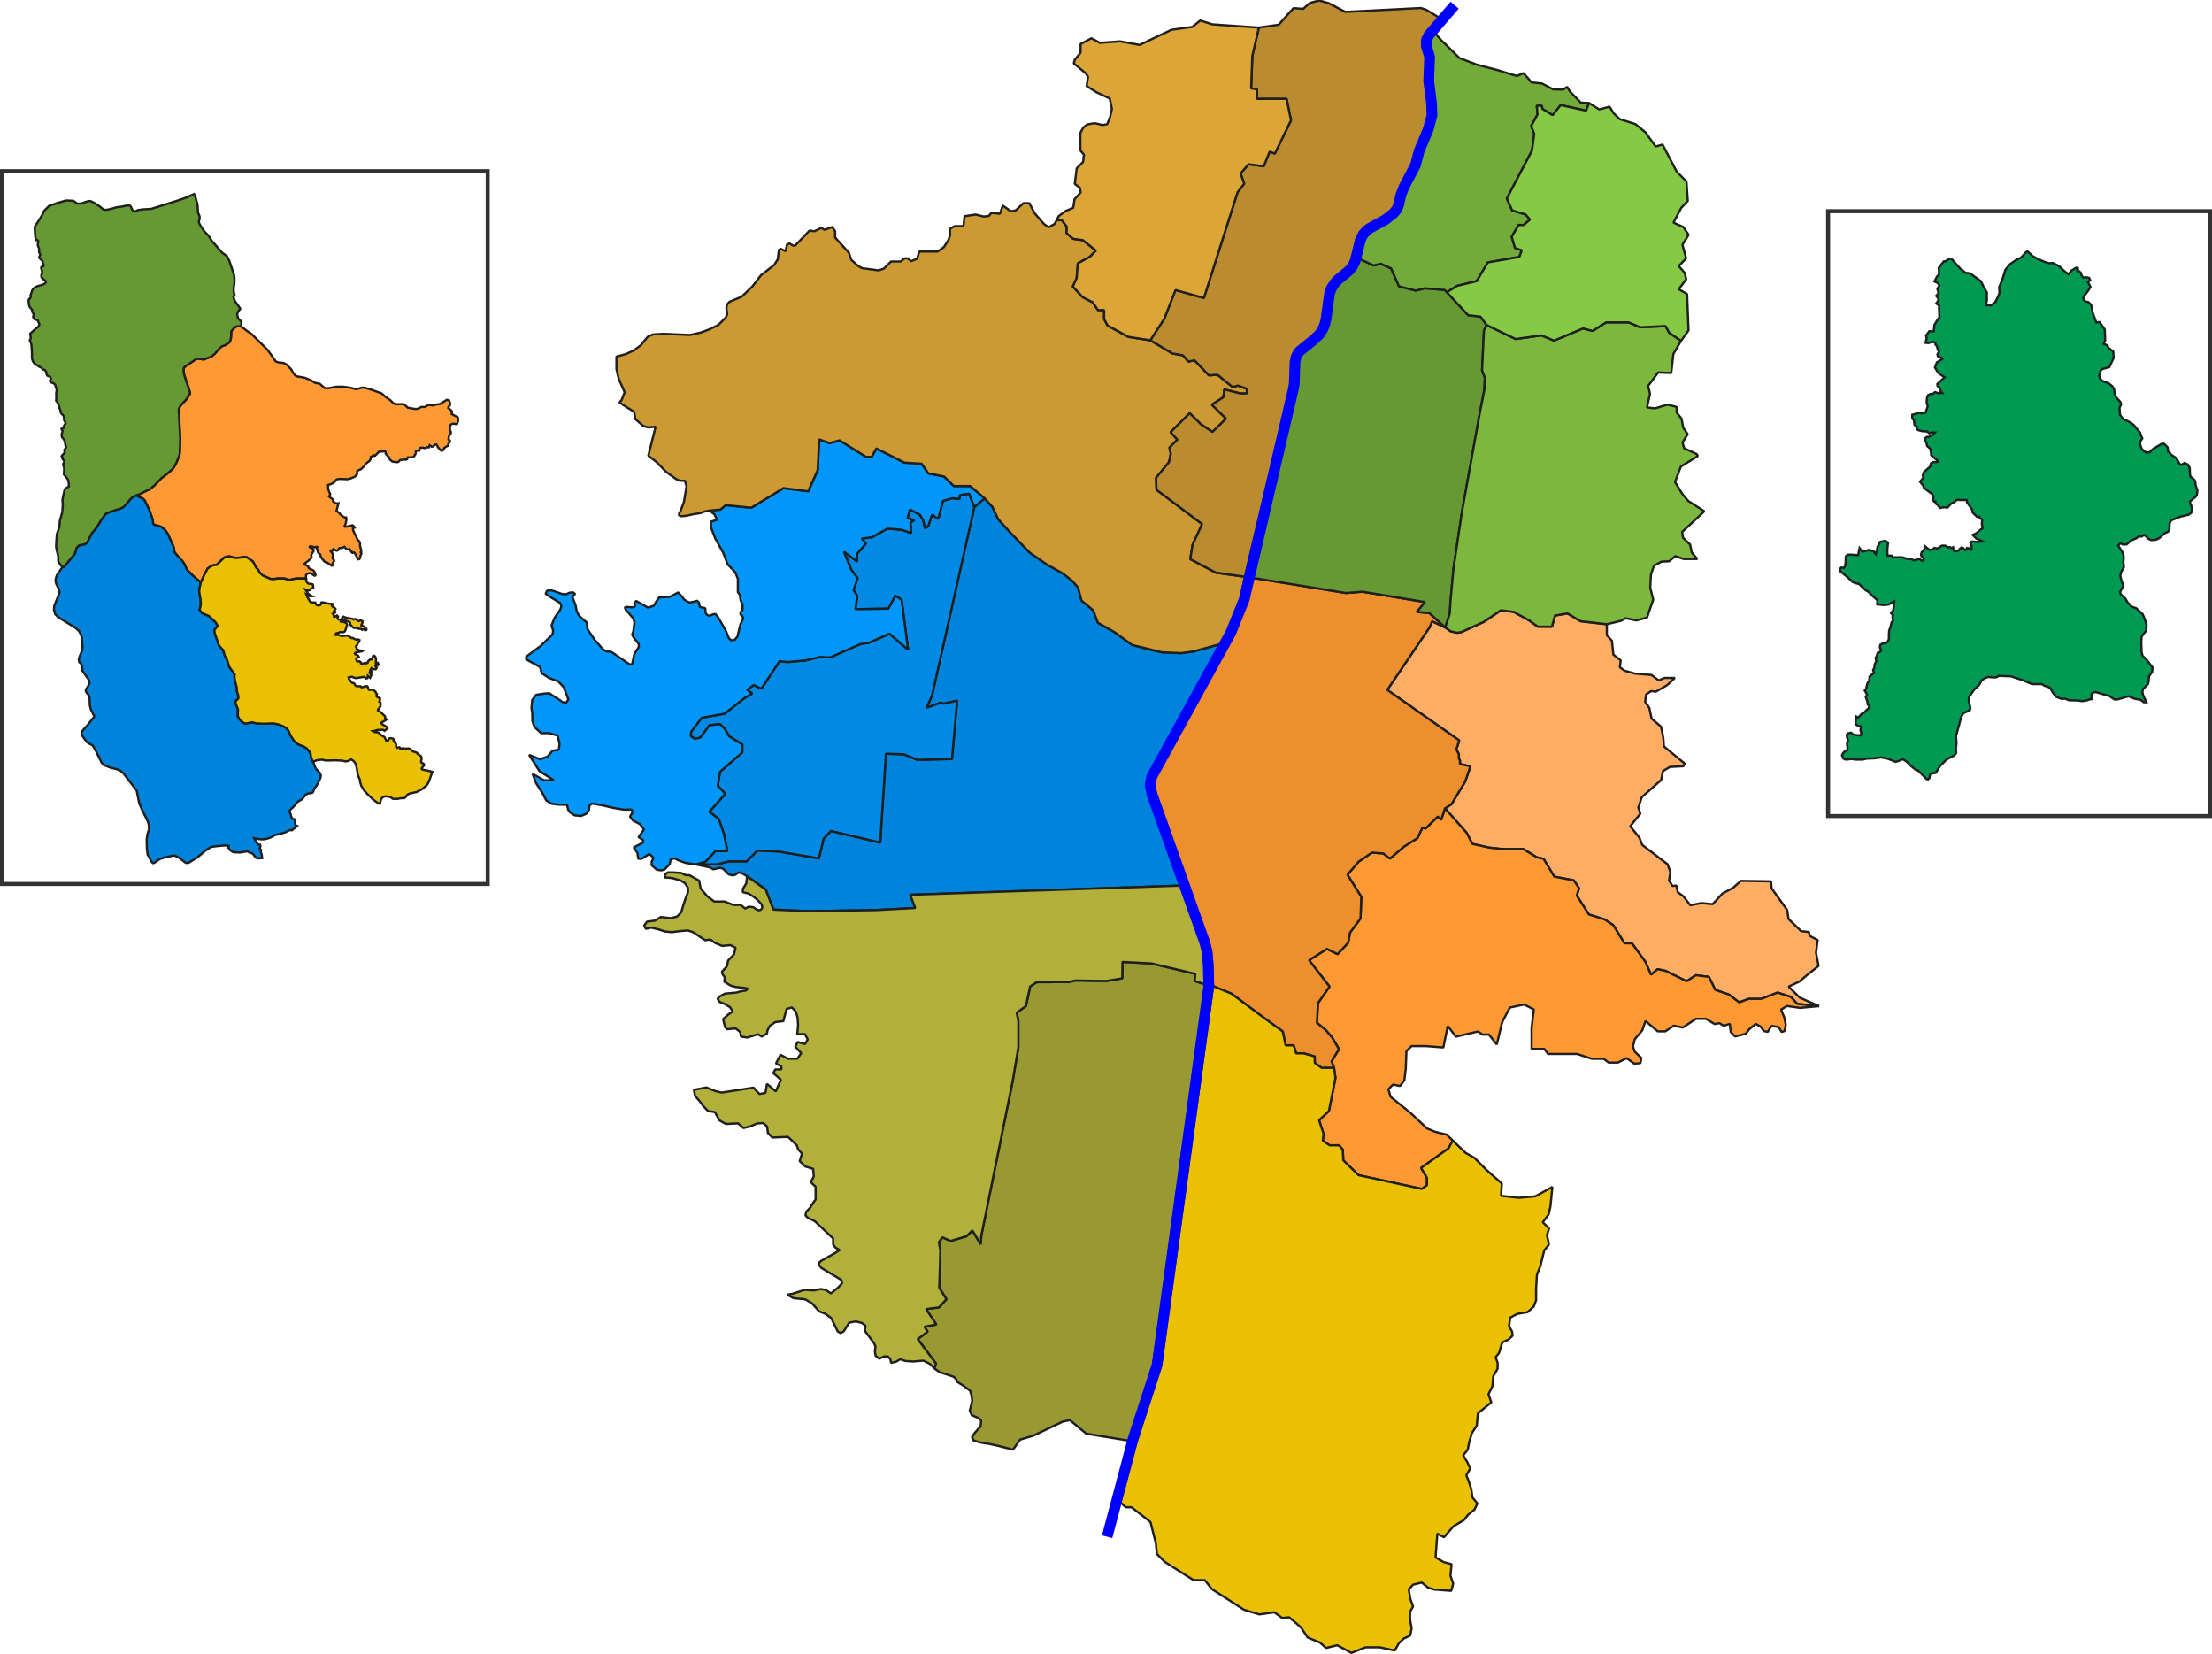 <?xml version="1.0" encoding="UTF-8" standalone="no"?>
<?xml-stylesheet type="text/css" href="style.css"?>
<!-- Created with Inkscape (http://www.inkscape.org/) -->

<svg
   xmlns:dc="http://purl.org/dc/elements/1.1/"
   xmlns:cc="http://creativecommons.org/ns#"
   xmlns:rdf="http://www.w3.org/1999/02/22-rdf-syntax-ns#"
   xmlns:svg="http://www.w3.org/2000/svg"
   xmlns="http://www.w3.org/2000/svg"
   xmlns:sodipodi="http://sodipodi.sourceforge.net/DTD/sodipodi-0.dtd"
   xmlns:inkscape="http://www.inkscape.org/namespaces/inkscape"
   width="174.46mm"
   height="130.451mm"
   viewBox="0 0 174.46 130.451"
   version="1.1"
   id="svg8"
   inkscape:version="0.92.1 r15371"
   sodipodi:docname="map_med_todo.svg">
  <defs
     id="defs2">
    <style
       type="text/css"
       id="style6">
   
    .str4 {stroke:black;stroke-width:0.35}
    .str3 {stroke:black;stroke-width:0.35;stroke-linejoin:bevel}
    .str1 {stroke:#666666;stroke-width:0.4}
    .str2 {stroke:blue;stroke-width:1.4;stroke-linejoin:bevel}
    .str0 {stroke:#CCCCCC;stroke-width:2;stroke-linejoin:bevel}
    .fil0 {fill:none}
    .fil20 {fill:black}
    .fil9 {fill:#0083DB}
    .fil10 {fill:#008AE6}
    .fil11 {fill:#0096FA}
    .fil4 {fill:#669933}
    .fil5 {fill:#72AB39}
    .fil6 {fill:#7BB83D}
    .fil7 {fill:#86C944}
    .fil12 {fill:#999933}
    .fil13 {fill:#B0B03B}
    .fil18 {fill:#B2B2B2}
    .fil15 {fill:#BA8C2F}
    .fil14 {fill:#CC9933}
    .fil16 {fill:#DBA538}
    .fil17 {fill:#E5E5E5}
    .fil8 {fill:#EAC102}
    .fil3 {fill:#ED8E2F}
    .fil2 {fill:#FF9933}
    .fil1 {fill:#FFAC65}
    .fil19 {fill:black;fill-rule:nonzero}
   
  </style>
    <style
       type="text/css"
       id="style6-6">
   
    .str3 {stroke:black;stroke-width:0.25}
    .str2 {stroke:#333333;stroke-width:0.25;stroke-linejoin:bevel}
    .str4 {stroke:#4C4C4C;stroke-width:0.25;stroke-linejoin:bevel}
    .str1 {stroke:#7F7F7F;stroke-width:0.35;stroke-linejoin:bevel}
    .str5 {stroke:#0066CC;stroke-width:1;stroke-linejoin:bevel}
    .str0 {stroke:#D9D9D9;stroke-width:2.5;stroke-linejoin:bevel}
    .fil0 {fill:none}
    .fil9 {fill:black}
    .fil6 {fill:#0083DB}
    .fil2 {fill:#009952}
    .fil5 {fill:#669933}
    .fil8 {fill:#B2B2B2}
    .fil3 {fill:#CCCCCC}
    .fil7 {fill:#EAC102}
    .fil4 {fill:#FF9933}
    .fil1 {fill:black;fill-rule:nonzero}
   
  </style>
    <style
       type="text/css"
       id="style6-2">
   
    .str4 {stroke:black;stroke-width:0.35}
    .str3 {stroke:black;stroke-width:0.35;stroke-linejoin:bevel}
    .str1 {stroke:#666666;stroke-width:0.4}
    .str2 {stroke:blue;stroke-width:1.4;stroke-linejoin:bevel}
    .str0 {stroke:#CCCCCC;stroke-width:2;stroke-linejoin:bevel}
    .fil0 {fill:none}
    .fil20 {fill:black}
    .fil9 {fill:#0083DB}
    .fil10 {fill:#008AE6}
    .fil11 {fill:#0096FA}
    .fil4 {fill:#669933}
    .fil5 {fill:#72AB39}
    .fil6 {fill:#7BB83D}
    .fil7 {fill:#86C944}
    .fil12 {fill:#999933}
    .fil13 {fill:#B0B03B}
    .fil18 {fill:#B2B2B2}
    .fil15 {fill:#BA8C2F}
    .fil14 {fill:#CC9933}
    .fil16 {fill:#DBA538}
    .fil17 {fill:#E5E5E5}
    .fil8 {fill:#EAC102}
    .fil3 {fill:#ED8E2F}
    .fil2 {fill:#FF9933}
    .fil1 {fill:#FFAC65}
    .fil19 {fill:black;fill-rule:nonzero}
   
  </style>
    <style
       type="text/css"
       id="style6-6-2">
   
    .str3 {stroke:black;stroke-width:0.25}
    .str2 {stroke:#333333;stroke-width:0.25;stroke-linejoin:bevel}
    .str4 {stroke:#4C4C4C;stroke-width:0.25;stroke-linejoin:bevel}
    .str1 {stroke:#7F7F7F;stroke-width:0.35;stroke-linejoin:bevel}
    .str5 {stroke:#0066CC;stroke-width:1;stroke-linejoin:bevel}
    .str0 {stroke:#D9D9D9;stroke-width:2.5;stroke-linejoin:bevel}
    .fil0 {fill:none}
    .fil9 {fill:black}
    .fil6 {fill:#0083DB}
    .fil2 {fill:#009952}
    .fil5 {fill:#669933}
    .fil8 {fill:#B2B2B2}
    .fil3 {fill:#CCCCCC}
    .fil7 {fill:#EAC102}
    .fil4 {fill:#FF9933}
    .fil1 {fill:black;fill-rule:nonzero}
   
  </style>
    <style
       type="text/css"
       id="style6-7">
   
    .str4 {stroke:black;stroke-width:0.35}
    .str3 {stroke:black;stroke-width:0.35;stroke-linejoin:bevel}
    .str1 {stroke:#666666;stroke-width:0.4}
    .str2 {stroke:blue;stroke-width:1.4;stroke-linejoin:bevel}
    .str0 {stroke:#CCCCCC;stroke-width:2;stroke-linejoin:bevel}
    .fil0 {fill:none}
    .fil20 {fill:black}
    .fil9 {fill:#0083DB}
    .fil10 {fill:#008AE6}
    .fil11 {fill:#0096FA}
    .fil4 {fill:#669933}
    .fil5 {fill:#72AB39}
    .fil6 {fill:#7BB83D}
    .fil7 {fill:#86C944}
    .fil12 {fill:#999933}
    .fil13 {fill:#B0B03B}
    .fil18 {fill:#B2B2B2}
    .fil15 {fill:#BA8C2F}
    .fil14 {fill:#CC9933}
    .fil16 {fill:#DBA538}
    .fil17 {fill:#E5E5E5}
    .fil8 {fill:#EAC102}
    .fil3 {fill:#ED8E2F}
    .fil2 {fill:#FF9933}
    .fil1 {fill:#FFAC65}
    .fil19 {fill:black;fill-rule:nonzero}
   
  </style>
    <style
       type="text/css"
       id="style6-6-4">
   
    .str3 {stroke:black;stroke-width:0.25}
    .str2 {stroke:#333333;stroke-width:0.25;stroke-linejoin:bevel}
    .str4 {stroke:#4C4C4C;stroke-width:0.25;stroke-linejoin:bevel}
    .str1 {stroke:#7F7F7F;stroke-width:0.35;stroke-linejoin:bevel}
    .str5 {stroke:#0066CC;stroke-width:1;stroke-linejoin:bevel}
    .str0 {stroke:#D9D9D9;stroke-width:2.5;stroke-linejoin:bevel}
    .fil0 {fill:none}
    .fil9 {fill:black}
    .fil6 {fill:#0083DB}
    .fil2 {fill:#009952}
    .fil5 {fill:#669933}
    .fil8 {fill:#B2B2B2}
    .fil3 {fill:#CCCCCC}
    .fil7 {fill:#EAC102}
    .fil4 {fill:#FF9933}
    .fil1 {fill:black;fill-rule:nonzero}
   
  </style>
  </defs>
  <sodipodi:namedview
     id="base"
     pagecolor="#ffffff"
     bordercolor="#666666"
     borderopacity="1.0"
     inkscape:pageopacity="0.0"
     inkscape:pageshadow="2"
     inkscape:zoom="0.59"
     inkscape:cx="304.57988"
     inkscape:cy="299.38092"
     inkscape:document-units="mm"
     inkscape:current-layer="layer1"
     showgrid="false"
     inkscape:pagecheckerboard="true"
     showborder="false"
     fit-margin-top="0"
     fit-margin-left="0"
     fit-margin-right="0"
     fit-margin-bottom="0"
     inkscape:window-width="1366"
     inkscape:window-height="705"
     inkscape:window-x="-8"
     inkscape:window-y="-8"
     inkscape:window-maximized="1" />
  <g
     inkscape:label="Layer 1"
     inkscape:groupmode="layer"
     id="layer1"
     transform="translate(-584.294,-17.34)">
    <g
       style="clip-rule:evenodd;fill-rule:evenodd;image-rendering:optimizeQuality;shape-rendering:geometricPrecision;text-rendering:geometricPrecision"
       id="relleno"
       transform="translate(-355.451,25.549)">
    </g>
    <path
       style="clip-rule:evenodd;fill:#009952;fill-rule:evenodd;stroke:#1f1f1f;stroke-width:0.175;stroke-miterlimit:4;stroke-dasharray:none;stroke-opacity:1;image-rendering:optimizeQuality;shape-rendering:geometricPrecision;text-rendering:geometricPrecision"
       d="m 750.124,46.434 0.531,-0.144 0.344,-0.729 -0.033,-0.501 -0.38,-0.293 -0.073,-0.19 -0.294,-0.114 0.111,-0.298 -0.033,-0.844 -0.409,-0.584 -0.255,0.03 -0.319,-0.837 -0.041,-0.393 -0.079,-0.198 -0.211,-0.19 -0.188,-0.02 -0.16,-0.154 -0.031,-0.149 0.077,-0.163 0.267,-0.347 0.221,-0.342 -0.199,-0.402 0.175,-0.142 -0.082,-0.175 -0.237,-0.053 -0.214,0.038 -0.147,-0.183 -0.046,-0.194 -0.132,-0.13 -0.102,0.009 -0.068,-0.093 0.069,-0.087 -0.025,-0.099 -0.129,-0.01 -0.346,0.216 -0.258,0.286 -0.275,-0.195 -0.48,-0.447 -0.461,-0.23 -0.323,0.014 -0.322,-0.097 -0.516,-0.224 -0.457,-0.247 -0.37,-0.351 -0.12,0.023 -0.403,0.449 -0.355,0.161 -0.517,0.355 -0.376,0.445 -0.214,0.713 -0.276,0.667 0.03,0.439 -0.111,0.29 -0.221,0.444 -0.342,0.26 -0.403,-0.023 0.08,-0.347 v -0.651 l -0.243,-0.41 -0.221,-0.476 -0.874,-0.631 -0.341,-0.031 -0.448,-0.36 -0.664,-0.745 h -0.204 l -0.243,0.184 -0.16,0.018 -0.398,0.51 0.035,0.506 -0.174,0.184 -0.201,0.383 0.257,0.115 0.138,0.205 -0.161,0.259 0.098,0.355 -0.193,0.203 0.151,0.172 0.045,0.172 -0.197,0.261 0.219,0.126 0.037,0.952 -0.194,0.272 -0.203,0.348 -0.055,0.495 -0.342,-0.013 -0.262,0.351 0.049,0.203 -0.079,0.36 0.21,0.024 0.325,-0.097 0.241,0.06 v 0.147 l 0.127,0.157 0.045,0.24 0.116,0.167 -0.135,0.217 0.043,0.152 0.328,0.15 0.029,0.054 -0.444,0.274 -0.152,0.406 0.189,0.308 0.154,0.185 0.423,0.272 -0.58,0.541 0.024,0.153 0.185,0.176 0.043,0.21 0.146,0.168 h -0.355 l -0.224,-0.074 -0.162,0.134 -0.194,0.01 -0.202,0.104 -0.079,0.233 -0.019,0.341 0.079,0.315 -0.163,0.471 -0.276,0.073 -0.282,-0.057 -0.13,0.069 -0.364,0.088 v 0.285 l 0.134,0.148 0.038,0.363 0.192,0.148 -0.023,0.181 0.124,0.09 0.282,0.078 0.422,0.034 0.19,0.142 0.152,-0.064 h 0.269 l -0.201,0.189 -0.292,0.17 -0.127,-0.014 -0.133,0.09 -0.022,0.194 0.108,0.156 0.058,0.28 0.247,0.211 0.059,0.282 0.017,0.235 0.546,0.451 -0.039,0.068 -0.351,0.018 -0.178,0.106 -0.049,0.235 -0.506,0.449 -0.09,0.271 0.053,0.16 -0.265,0.33 0.241,0.299 0.074,0.191 0.663,0.506 0.073,0.205 -0.036,0.218 0.091,0.145 0.102,-0.012 0.036,0.174 0.146,0.106 0.184,0.235 0.289,-0.057 0.296,0.029 0.26,-0.282 0.274,-0.146 0.205,-0.181 0.787,0.013 0.016,0.182 0.409,0.57 0.034,0.232 0.33,0.318 0.206,0.022 0.021,0.104 0.208,0.107 -0.044,0.327 0.068,0.35 -0.343,0.272 -0.149,0.131 -0.292,0.137 0.292,0.289 0.505,0.222 -0.496,0.046 -0.345,-0.049 -0.154,0.093 0.084,0.206 0.039,0.195 -0.031,0.159 -0.077,0.026 -0.08,-0.129 -0.186,-0.029 -0.099,0.155 -0.101,-0.021 -0.087,-0.118 -0.126,-0.07 -0.169,0.141 -0.093,0.119 -0.279,0.07 -0.113,-0.117 -0.024,-0.214 -0.163,0.05 -0.111,-0.069 -0.122,0.025 -0.23,-0.138 h -0.258 l -0.349,0.229 -0.233,-0.05 -0.222,0.149 h -0.198 l -0.321,-0.271 -0.092,0.263 -0.189,0.215 -0.048,0.189 0.047,0.135 0.172,0.164 -0.023,0.138 -0.162,0.011 -0.197,-0.142 -0.231,0.115 h -0.242 l -0.129,-0.099 h -0.311 l -0.388,-0.126 h -0.757 l -0.1,-0.133 h -0.331 v -0.541 l 0.057,-0.49 -0.252,-0.13 -0.376,0.081 -0.201,0.386 -0.139,0.58 -0.205,-0.259 h -0.166 l -0.124,-0.081 -0.573,0.136 -0.215,-0.276 -0.115,0.559 -0.462,-0.037 h -0.371 l -0.134,0.134 -0.018,0.462 -0.037,0.302 -0.112,0.145 -0.184,-0.037 -0.121,0.123 0.059,0.199 0.524,0.423 0.429,0.404 0.221,0.09 0.289,0.068 0.5,0.481 0.231,0.131 0.319,0.318 0.396,0.35 -0.018,0.323 0.466,0.052 0.426,-0.039 0.449,-0.246 -0.051,0.511 -0.046,0.208 -0.154,0.205 0.164,0.161 -0.054,0.175 0.051,0.249 -0.121,0.148 -0.102,0.41 -0.091,0.228 -0.021,0.366 v 0.303 l -0.06,0.161 -0.163,0.148 -0.268,0.045 -0.184,0.098 -0.033,0.222 0.08,0.144 0.014,0.105 -0.105,0.104 -0.164,0.072 -0.086,0.278 -0.09,0.114 0.053,0.14 v 0.157 l -0.115,0.204 -0.02,0.256 -0.105,0.21 0.076,0.213 -0.229,0.181 -0.121,0.104 -0.032,0.325 -0.128,0.196 -0.069,0.232 -0.038,0.2 -0.12,0.15 0.109,0.176 0.076,0.164 -0.103,0.181 0.066,0.161 0.067,0.21 0.028,0.207 0.13,0.158 -0.078,0.162 -0.17,0.138 -0.104,0.133 -0.274,0.164 -0.248,0.286 -0.175,-0.092 -0.045,0.619 0.206,0.12 0.213,0.057 -0.03,0.3 0.072,0.209 -0.052,0.188 -0.445,-0.033 -0.163,-0.051 -0.16,-0.131 -0.228,0.053 -0.115,0.126 0.041,0.248 0.072,0.197 -0.08,0.14 v 0.198 l 0.041,0.238 -0.037,0.184 -0.173,0.083 -0.124,0.12 -0.108,0.19 0.083,0.217 0.108,0.101 0.154,0.032 0.394,-0.049 0.37,0.049 h 0.487 l 0.387,-0.082 0.534,-0.019 0.577,-0.073 0.537,0.11 0.474,0.189 0.145,0.049 0.205,-0.065 0.241,-0.11 0.141,-0.013 0.3,0.2 0.275,0.29 0.413,0.332 0.169,0.045 0.682,0.679 0.11,0.029 0.103,-0.097 0.066,-0.325 0.148,-0.072 0.133,0.012 0.159,-0.037 0.072,-0.088 0.057,-0.121 0.204,-0.321 0.53,-0.53 0.607,-0.319 0.143,-0.181 -0.022,-0.328 0.046,-0.471 -0.046,-0.516 0.414,-1.506 0.123,-0.249 0.126,-0.119 0.288,-0.109 0.147,-0.097 0.041,-0.133 -0.047,-0.269 -0.084,-0.328 0.026,-0.295 0.407,-0.581 0.378,-0.352 0.215,-0.39 0.31,-0.196 0.22,-0.065 0.419,0.047 0.247,-0.033 0.143,-0.098 0.95,0.034 0.891,0.289 0.791,0.326 h 0.772 l 0.219,0.136 0.25,0.076 0.184,0.087 0.208,0.369 0.265,0.334 0.409,0.161 0.287,-0.014 0.328,0.129 0.683,0.015 0.365,0.052 0.368,-0.062 0.176,-0.071 0.192,-0.021 -0.044,-0.252 0.073,-0.201 0.159,-0.092 0.11,-0.02 1.094,0.315 0.387,0.267 h 0.263 l 0.86,-0.248 0.504,0.2 0.456,0.082 0.239,0.188 h 0.209 l -0.26,-0.564 -0.055,-0.242 0.043,-0.215 0.399,-0.412 0.055,-0.228 0.024,-0.382 0.248,-0.348 0.03,-0.354 -0.482,-0.626 -0.306,-0.294 -0.074,-0.286 -0.025,-0.785 0.026,-0.412 0.122,-0.2 0.233,-0.288 0.039,-0.424 -0.139,-0.487 -0.174,-0.399 -0.504,-0.466 -0.367,-0.131 -0.306,-0.313 -0.201,-0.342 -0.277,-0.249 -0.085,-0.099 -0.033,-0.164 0.135,-0.239 0.124,-0.254 -0.141,-0.347 -0.105,-0.392 0.042,-0.269 0.244,-0.454 -0.044,-0.365 0.026,-0.472 -0.093,-0.316 -0.349,-0.547 0.187,-0.168 0.211,0.106 0.276,-0.017 0.378,-0.328 0.384,-0.155 0.198,-0.153 0.22,0.017 0.182,-0.124 0.153,0.094 0.2,0.211 0.216,0.099 0.358,-0.023 0.289,-0.139 0.43,-0.386 0.245,-0.098 0.12,-0.196 0.016,-0.483 0.118,-0.232 0.752,-0.3 0.624,-0.144 0.212,-0.153 0.062,-0.315 -0.066,-0.262 -0.077,-0.156 -0.016,-0.162 0.237,-0.201 0.23,-0.195 0.077,-0.149 0.039,-0.341 -0.129,-0.33 -0.048,-0.371 -0.067,-0.117 -0.315,-0.275 -0.029,-0.179 -0.02,-0.477 -0.135,-0.263 -0.258,-0.143 -0.258,0.151 -0.131,-0.047 -0.279,-0.482 -0.407,-0.27 -0.106,-0.171 -0.129,-0.059 -0.038,-0.347 -0.267,-0.272 -0.182,-0.022 -0.756,0.458 -0.199,0.215 -0.265,0.038 -0.237,-0.153 -0.143,-0.167 -0.11,-0.277 -0.023,-0.253 0.181,-0.262 -0.174,-0.47 -0.504,-0.606 -0.272,-0.2 -0.554,-0.262 -0.25,-0.332 -0.039,-0.564 0.124,-0.247 -0.05,-0.195 -0.301,-0.327 -0.158,-0.266 -0.032,-0.388 -0.145,-0.264 -0.317,-0.248 -0.504,-0.184 -0.173,-0.212 -0.049,-0.206 0.121,-0.406 z"
       id="21"
       inkscape:connector-curvature="0"
       inkscape:label="#polygon49" />
    <path
       inkscape:connector-curvature="0"
       id="polygon51"
       d="m -96.898,200.815 -0.446,0.189 -0.56,-0.417 -1.241,-0.1 -0.829,-0.23 -0.366,-0.264 0.069,-0.532 -0.565,-0.437 -0.111,-1.067 -0.395,-0.435 v -0.838 l 1.071,-0.258 0.384,-0.204 0.829,0.167 0.813,-0.216 0.479,-1.387 -0.231,-0.926 0.057,-1.003 0.231,-0.687 0.594,-0.307 0.571,-0.029 0.476,-0.393 0.658,0.219 h 1.044 l -0.431,-0.493 -0.128,-0.619 -0.544,-0.518 -0.07,-0.451 1.708,-1.592 -1.244,-0.8 -0.454,-0.544 -0.557,-0.906 0.446,-1.195 1.308,-0.805 -0.086,-0.158 -0.964,-0.442 -0.126,-0.447 0.397,-0.64 -0.342,-0.492 -0.133,-0.707 -0.375,-0.463 v -0.434 l -0.71,-0.177 -0.956,0.286 -0.617,-0.072 0.231,-1.06 -0.144,-0.596 0.77,-1.034 1.008,0.037 0.162,-1.456 0.597,-1.023 0.571,-0.8 -0.109,-2.801 -0.644,-0.37 0.581,-0.768 -0.134,-0.506 -0.444,-0.506 0.568,-0.599 -0.288,-1.045 0.475,-0.761 -0.405,-0.603 -0.757,-0.339 0.591,-1.129 0.512,-0.542 -0.103,-1.489 -0.76,-0.78 -1.08,-2.066 -0.53,0.146 -0.79,-1.091 -0.771,-0.634 -1.214,-0.385 -0.456,-0.439 -0.323,-0.52 -0.787,0.218 -0.796,-0.5 -0.629,-0.024 -0.847,-0.869 -0.207,-0.344 -0.311,0.207 -0.763,-0.016 -0.864,-0.454 -0.803,-0.082 -0.61,-0.712 -0.527,0.217 -1.477,-0.451 -1.634,-0.431 -1.296,-0.494 -1.409,-1.38 -0.336,-0.376 -0.313,-0.647 0.49,-0.712 -1.007,-0.615 -0.402,-0.129 -5.814,0.299 -1.319,-0.687 -0.695,-0.192 -0.724,0.187 -0.51,0.456 -0.749,-0.051 -1.14,1.276 -1.526,0.221 -3.592,-0.253 -0.921,-0.293 -0.611,0.491 -1.609,0.224 -2.449,1.165 -1.495,-0.274 -1.564,0.115 -0.65,-0.354 -0.837,0.444 v 0.663 l -0.454,0.561 -0.067,0.269 0.919,0.765 0.175,0.269 -0.109,0.711 0.761,0.477 1.023,0.484 0.164,0.795 -0.142,0.634 -0.219,0.544 -0.362,0.063 -0.608,-0.142 -0.556,0.094 -0.315,0.233 -0.229,0.422 v 1.342 l 0.277,0.338 -0.066,0.555 -0.491,0.491 -0.148,1.198 0.388,0.3 0.064,0.362 -0.468,0.518 -0.108,0.668 -0.56,0.226 -0.552,0.401 -0.306,0.6 -0.476,0.268 -0.366,-0.266 -0.708,-0.815 -0.404,-0.775 h -0.464 l -0.593,0.555 -0.375,0.068 -0.616,-0.441 -0.221,0.632 -0.66,-0.067 -0.196,0.234 -0.393,0.047 -0.615,-0.154 -0.861,0.127 -0.082,0.764 h -0.667 l -0.37,0.201 v 0.531 l -0.138,0.372 -0.344,0.527 -0.477,0.328 h -1.408 l -0.168,0.554 -0.474,0.189 -0.233,-0.219 h -0.263 l -0.292,0.241 h -0.743 l -0.558,0.553 -0.406,0.131 -1.27,-0.172 -0.322,-0.183 -0.501,-0.453 -0.196,-0.561 -1.054,-1.16 v -0.49 l -0.22,-0.324 -0.605,0.218 -0.236,-0.147 -0.542,0.261 -0.362,-0.063 -1.115,1.166 h -0.159 l -0.285,-0.17 -0.18,0.099 -0.111,0.502 -0.379,-0.183 -0.138,0.094 -0.083,0.701 -0.268,0.438 -1.017,0.79 -0.679,0.879 -0.812,0.78 -0.943,0.395 -0.195,0.223 -0.045,0.254 0.064,0.496 -0.123,0.251 -0.564,0.563 -0.725,0.351 -0.645,0.237 -0.817,0.179 -2.04,-0.087 -0.805,0.048 -0.387,0.167 -0.242,0.279 -0.301,0.381 -0.523,0.391 -0.637,0.295 -0.723,0.188 v 0.961 l 0.176,0.75 0.458,1.039 -0.235,0.601 -0.169,0.181 0.565,0.373 0.565,0.352 0.107,0.571 0.604,0.522 0.379,0.106 0.566,-0.049 -0.56,2.222 0.649,0.508 0.715,0.738 0.78,0.561 0.286,0.127 h 0.388 l 0.126,0.425 -0.199,1.202 -0.256,0.679 -0.119,0.228 v 0.128 l 0.136,0.071 0.393,-0.031 0.553,-0.122 0.559,-0.09 0.362,-0.132 0.34,-0.062 0.368,0.275 0.214,0.431 -0.472,0.152 v 0.436 l 0.341,0.873 0.613,1.098 0.328,0.873 0.584,0.609 0.207,0.508 v 1.031 l 0.141,0.176 0.071,0.441 0.15,0.339 v 0.45 l -0.163,0.136 v 0.158 l 0.131,0.123 0.088,0.18 -0.229,0.489 -0.221,0.921 -0.213,0.252 -0.277,0.043 -0.167,-0.165 -0.232,-0.565 -0.605,-1.059 -0.221,-0.253 -0.199,0.051 -0.24,0.103 -0.197,-0.079 -0.101,-0.145 -0.028,-0.365 -0.422,-0.098 -0.056,-0.324 -0.15,-0.157 -0.266,0.083 -0.341,0.059 -0.376,-0.214 -0.178,-0.245 -0.293,-0.322 -0.351,0.191 -0.311,0.151 -0.805,0.046 -0.209,0.291 -0.211,0.351 -0.446,0.14 -0.899,-0.509 -0.149,0.13 0.065,0.234 -0.069,0.103 -0.189,0.022 -0.429,-0.034 -0.107,0.039 0.062,0.166 0.584,0.677 0.092,0.293 -0.081,0.679 -0.097,0.294 0.092,0.161 0.422,0.561 v 0.213 l -0.346,0.55 -0.122,0.545 -0.043,0.218 -0.171,0.046 -1.427,-0.974 -0.387,-0.052 -0.247,-0.13 -0.65,-0.748 -0.555,-0.822 -0.066,-0.525 -0.309,-0.257 -0.295,-0.276 -0.178,-0.388 -0.071,-0.397 -0.245,-0.626 0.203,-0.252 -0.155,-0.113 -0.253,0.019 -0.309,0.138 -0.289,-0.037 -0.609,-0.214 -0.269,-0.07 -0.283,0.043 -0.098,0.229 0.301,0.208 0.584,0.355 0.238,0.155 0.091,0.238 -0.085,0.258 -0.451,0.658 -0.221,0.572 0.12,0.394 -0.04,0.288 -0.928,0.896 -1.107,0.82 v 0.209 l 1.073,0.59 0.122,0.481 0.569,0.359 0.703,0.265 0.423,0.444 0.357,0.946 -0.165,0.247 -0.272,-0.035 -0.283,-0.2 -0.759,-0.495 -0.388,0.035 -0.608,0.088 -0.308,0.401 -0.058,0.615 0.064,0.407 0.006,0.586 0.16,0.469 0.51,0.476 h 0.573 l 0.701,0.185 0.147,0.641 -0.049,0.448 -0.495,0.081 -0.374,0.451 -0.582,0.2 -0.842,-0.33 0.799,1.251 1.112,0.706 h -0.759 l -0.883,-0.493 0.265,0.705 0.499,0.783 0.292,0.566 0.401,0.241 0.541,0.075 h 0.651 l 0.094,0.396 0.166,0.217 0.329,0.207 0.486,0.05 0.397,-0.166 0.219,-0.291 0.044,-0.38 0.216,-0.116 0.726,0.122 0.849,0.199 0.818,0.14 h 0.639 l 0.055,0.223 -0.182,0.324 0.216,0.283 0.554,0.297 0.305,0.398 -0.423,0.592 0.357,0.231 v 0.187 l -0.726,0.378 0.292,0.434 0.052,0.435 h 0.276 l 0.593,-0.37 0.311,0.304 -0.14,0.31 v 0.26 l 0.403,0.349 0.323,0.041 0.252,-0.05 0.144,-0.136 0.264,-0.294 0.089,-0.392 0.321,-0.041 0.232,0.132 0.578,0.208 0.797,0.118 1.05,0.225 0.299,0.153 0.526,-0.122 0.25,0.102 0.4,0.406 0.285,0.08 0.197,-0.038 0.306,-0.191 0.305,0.101 0.328,0.197 -0.073,0.56 -0.255,0.411 v 0.257 l 0.432,0.104 0.373,0.236 0.278,0.204 0.357,0.387 0.05,0.19 -0.027,0.147 -0.106,0.092 -0.16,0.031 -0.148,-0.067 -0.238,-0.166 -0.346,-0.048 -0.285,0.149 -0.348,-0.279 h -0.573 l -0.675,-0.264 h -0.795 l -0.55,-0.421 -0.495,-0.589 -0.107,-0.593 -0.756,-0.425 h -0.283 l -0.337,-0.168 -0.629,-0.045 h -0.424 l -0.198,0.171 -0.039,0.21 0.592,0.055 0.633,0.186 0.335,0.203 0.24,0.351 v 0.365 l -0.153,0.38 -0.189,0.55 -0.177,0.601 -0.321,0.328 -0.485,0.122 -0.769,-0.088 -0.441,0.275 -0.619,0.083 -0.221,0.303 0.131,0.248 0.413,-0.09 0.579,0.134 0.458,0.158 0.554,0.056 0.595,-0.079 0.64,-0.051 0.394,0.129 0.929,0.621 0.41,-0.05 0.338,0.248 0.571,0.24 0.634,-0.059 0.395,0.2 -0.119,0.501 -0.456,0.488 -0.082,0.425 -0.388,0.429 0.04,0.198 0.171,0.225 -0.033,0.347 0.494,0.303 0.38,0.103 0.603,0.064 0.337,0.059 -0.151,0.151 -0.38,0.058 -0.367,0.102 -0.866,0.078 -0.406,0.219 -0.161,0.188 0.143,0.228 0.416,0.169 0.403,0.247 0.202,0.325 -0.344,0.236 -0.394,0.353 0.145,0.602 0.156,0.177 0.666,-0.059 0.351,0.276 0.047,0.343 0.487,0.08 0.832,-0.255 0.286,0.18 0.404,-0.233 0.041,-0.25 0.18,-0.343 0.428,-0.292 0.612,-0.071 0.251,-0.937 0.402,-0.117 0.203,0.196 0.125,0.167 0.121,0.446 0.033,0.57 -0.062,0.676 h 0.59 l 0.219,0.404 -0.215,0.362 -0.558,-0.163 -0.186,0.361 0.453,0.5 -0.298,0.429 h -0.721 l -0.576,-0.303 -0.346,0.663 0.412,0.232 v 0.232 h -0.465 l -0.158,0.285 0.591,0.506 -0.393,0.901 -0.679,-0.582 -0.12,0.693 -0.458,0.092 -0.46,-0.494 -2.452,0.382 -0.496,-0.119 -0.679,-0.276 -0.96,0.18 0.08,0.47 0.383,0.437 0.235,0.331 0.39,0.4 0.519,0.081 0.36,0.637 0.483,0.276 0.945,-0.047 0.419,0.359 0.49,-0.114 0.558,-0.236 0.466,-0.036 0.298,0.254 0.071,0.52 0.34,0.344 1.21,-0.051 0.673,0.653 0.106,0.317 0.291,0.312 -0.173,0.591 0.439,0.409 0.592,0.182 0.054,0.585 -0.231,0.437 0.37,0.355 v 0.979 l -0.213,0.296 -0.192,0.323 -0.328,0.338 -0.044,0.28 0.186,0.181 0.533,0.259 1.409,1.327 v 0.461 l 0.176,0.241 0.33,0.187 -0.361,0.233 -1.056,0.595 -0.137,0.107 -0.051,0.201 0.197,0.248 1.248,0.747 0.28,0.168 0.067,0.253 -0.305,0.331 -0.557,0.454 -0.406,-0.27 -0.373,-0.064 -0.554,0.109 -0.694,-0.046 -0.957,0.308 -0.388,0.061 0.496,0.273 0.888,0.086 0.537,0.316 0.535,0.609 0.479,0.186 0.455,0.333 0.503,1.027 0.217,0.129 0.25,-0.137 0.418,-0.666 0.507,-0.098 0.467,0.121 0.274,0.201 -0.034,0.421 0.694,0.935 0.115,0.253 -0.043,0.405 0.056,0.317 0.279,0.217 0.379,-0.172 h 0.289 l 0.185,0.218 0.056,0.273 0.368,-0.078 0.346,-0.197 0.38,0.133 0.592,0.04 0.809,-0.063 0.52,0.262 0.311,0.33 0.413,0.3 0.564,0.173 0.53,0.185 0.173,0.171 0.088,0.213 0.453,0.283 0.533,0.396 0.117,0.365 0.05,0.43 -0.188,0.752 0.159,0.34 0.517,0.22 0.207,0.192 -0.05,0.439 -0.446,0.51 -0.216,0.318 0.133,0.274 0.543,0.155 0.667,0.107 0.69,0.15 1.123,0.289 0.549,-0.771 1.011,-0.303 2.257,-1.077 0.567,-0.124 1.265,1.047 3.305,0.539 -0.831,3.592 v 1.015 l 0.559,0.513 h 0.445 l 1.462,1.141 0.414,1.62 0.084,0.84 0.609,0.612 2.205,1.399 h 0.867 l 0.564,0.703 2.457,1.579 1.189,0.361 1.148,-0.164 0.611,0.434 0.532,-0.049 0.896,0.763 0.535,0.799 0.942,0.385 0.466,0.417 0.864,-0.209 1.093,0.589 1.083,-0.431 h 1.101 l 1.154,0.248 0.317,-0.56 0.364,-0.353 0.509,-0.243 0.108,-0.543 -0.122,-0.701 v -0.584 l 0.234,-0.412 -0.212,-0.579 -0.12,-0.731 0.338,-0.37 0.67,-0.157 0.471,0.387 0.479,0.15 1.31,0.098 0.152,-0.554 -0.212,-0.616 0.087,-0.882 -0.626,-0.169 -0.606,-0.353 0.134,-1.823 0.516,0.27 0.729,-0.842 0.807,-0.482 0.305,-0.392 0.5,-0.406 0.229,-0.477 -0.383,-0.466 -0.082,-0.61 -0.196,-0.617 -0.194,-0.473 0.303,-0.533 -0.224,-0.482 -0.32,-0.519 0.354,-0.442 0.112,-0.589 0.203,-0.683 0.376,-0.576 0.094,-0.956 0.357,-0.305 0.674,-0.532 -0.224,-0.627 0.309,-0.617 0.06,-0.753 0.338,-0.599 v -0.462 l -0.157,-0.412 0.265,-0.336 0.254,-0.819 0.483,-0.212 0.31,-0.305 -0.04,-0.309 -0.236,-0.424 0.097,-0.654 0.543,-0.289 0.79,-0.133 0.479,-0.436 0.177,-0.474 v -0.892 l 0.063,-1.077 0.268,-0.672 0.299,-1.207 0.357,-0.437 -0.149,-0.733 0.158,-0.516 -0.482,-0.474 0.453,-0.604 0.137,-0.612 0.15,-1.504 -1.321,0.724 -1.254,0.115 -1.373,-0.154 0.054,-0.951 -1.166,-1.03 -0.939,-0.937 -0.68,-0.386 -1.472,-1.415 -0.85,-0.201 -0.649,-0.266 -1.264,-1.189 -1.542,-1.246 -0.175,-0.586 0.357,-0.361 0.542,0.108 0.331,-0.427 0.109,-0.889 0.052,-1.36 0.393,-0.395 h 1.091 l 1.359,0.109 0.339,-1.645 0.633,0.811 1.685,-0.399 0.364,0.239 h 0.49 l 0.603,0.762 0.41,-1.706 0.592,-1.135 1.107,-0.237 0.742,0.382 -0.169,1.442 v 1.593 h 0.974 l 0.295,0.39 h 2.227 l 1.142,0.372 h 0.914 l 0.38,0.292 h 0.713 l 0.679,-0.339 0.581,0.418 0.478,-0.032 0.068,-0.405 -0.505,-0.482 -0.139,-0.397 0.14,-0.557 0.557,-0.632 0.27,-0.775 0.944,0.798 h 0.584 l 0.652,-0.439 0.686,0.146 1.026,-0.674 h 0.76 l 0.677,0.406 0.36,-0.073 0.326,0.202 0.479,-0.146 0.07,0.63 0.332,0.343 0.821,-0.207 0.273,-0.351 0.498,-0.414 0.371,0.207 0.256,0.346 0.296,0.063 0.292,-0.456 0.547,0.085 0.235,0.38 0.226,-0.077 0.091,-0.469 -0.116,-0.575 -0.247,-0.605 0.454,-0.274 1.014,0.143 1.459,-0.134 -1.487,-0.654 -0.859,-0.85 0.859,-0.402 0.439,-0.387 1.009,-0.801 -0.199,-1.03 0.131,-0.963 -0.611,-0.316 -0.061,-0.305 -0.605,-0.066 -0.97,-0.937 -0.1,-0.682 -1.203,-1.679 -0.046,-0.535 -2.316,-0.037 -0.604,0.534 -0.805,0.429 -0.765,0.831 -0.87,-0.084 -0.852,0.167 -0.541,-0.693 -0.429,-0.313 -0.105,-0.513 -0.299,0.036 -0.267,-0.426 0.105,-0.643 -0.216,-0.602 -1.951,-1.488 -0.217,-0.561 -0.709,-0.879 0.781,-0.972 -0.155,-0.472 0.266,-0.798 1.49,-1.322 0.145,-0.691 0.525,-0.313 1.033,-0.053 0.116,-0.199 -1.607,-1.328 -0.05,-0.693 -0.174,-0.831 -0.728,-0.62 -0.171,-0.823 -0.318,-0.458 0.064,-0.57 0.391,-0.264 0.374,0.041 0.858,-0.501 0.593,-0.555 z"
       style="clip-rule:evenodd;fill:none;fill-rule:evenodd;image-rendering:optimizeQuality;shape-rendering:geometricPrecision;text-rendering:geometricPrecision" />
    <path
       sodipodi:nodetypes="ccccccccccccccccccccccccccccccccccccccccccccccccccccccccccccccccccccccccccccccccccccccccccccccccccccccccccccccccccccccccccccccccccccccccccccccccccccccccccccccccccccccccccccccccccccccccccccccccccccccccccccccccccccccccccccccccccccccccccccccccccccccccccccccccccccccccccccccccccccccccccccccccccccccccccccccccccccccccccccccccccccccccccccccccccccccccccccccccccccccccccccccccccccccccccccccccccccccccccccccccccccc"
       inkscape:connector-curvature="0"
       id="18"
       d="m 614.179,52.965 0.097,0.017 0.146,-0.07 0.064,0.039 0.163,-0.059 0.059,0.087 v 0.132 l 0.283,0.312 0.053,0.151 0.135,0.122 0.086,0.049 0.341,0.046 0.109,-0.035 0.15,-0.149 h 0.2 l 0.079,-0.065 h 0.071 l 0.063,0.059 0.127,-0.051 0.045,-0.149 h 0.378 l 0.128,-0.088 0.092,-0.142 0.037,-0.1 v -0.143 l 0.1,-0.054 h 0.179 l 0.022,-0.205 0.231,-0.034 0.165,0.041 0.106,-0.013 0.053,-0.063 0.177,0.018 0.059,-0.17 0.166,0.118 0.101,-0.018 0.159,-0.149 h 0.125 l 0.109,0.208 0.19,0.219 0.098,0.072 0.128,-0.072 0.082,-0.161 0.148,-0.108 0.151,-0.061 0.029,-0.18 0.126,-0.139 -0.017,-0.097 -0.104,-0.081 0.04,-0.322 0.132,-0.132 0.018,-0.149 -0.074,-0.091 V 50.947 l 0.062,-0.114 0.085,-0.063 0.149,-0.025 0.163,0.038 0.097,-0.017 0.059,-0.146 0.038,-0.171 -0.044,-0.214 -0.275,-0.13 -0.205,-0.128 0.029,-0.191 -0.047,-0.072 -0.247,-0.206 0.018,-0.072 0.122,-0.151 v -0.178 l -0.087,-0.204 -0.168,-0.038 -0.419,0.263 -0.156,0.082 -0.319,0.033 -0.185,0.073 -0.348,-0.051 -0.31,0.169 H 617.516 l -0.292,0.151 h -0.236 l -0.539,-0.097 -0.252,-0.246 -0.149,-0.041 -0.537,0.021 -0.211,-0.086 -0.188,-0.212 -0.418,-0.292 -0.302,-0.27 -0.811,-0.292 -0.499,-0.145 -0.243,-0.023 -0.243,0.075 -0.243,0.05 -0.312,-0.084 -0.389,-0.077 -0.407,-0.038 -0.444,0.009 -0.545,0.103 -0.22,0.025 -0.151,-0.044 -0.389,-0.326 -0.35,-0.063 -0.356,-0.223 -0.448,-0.175 -0.236,-0.05 -0.367,-0.059 -0.162,-0.077 -0.161,-0.202 -0.143,-0.267 -0.318,-0.341 -0.195,-0.135 -0.187,-0.057 -0.297,-0.025 -0.234,-0.077 -0.364,-0.528 -0.299,-0.406 -0.746,-0.739 -0.494,-0.489 -0.351,-0.239 -0.489,-0.37 -0.151,-0.013 h -0.064 l -0.112,0.01 -0.104,0.048 -0.176,0.153 -0.097,0.11 -0.035,0.04 -0.022,0.038 -0.007,0.04 v 0.062 l -0.011,0.321 -0.024,0.172 -0.043,0.149 -0.042,0.094 -0.12,0.105 -0.133,0.085 -0.149,0.083 -0.156,0.051 -0.101,0.051 -0.112,0.107 -0.169,0.175 -0.225,0.267 -0.277,0.226 -0.069,0.045 -0.132,0.035 -0.166,0.061 -0.101,0.048 -0.063,0.03 -0.034,0.011 -0.057,0.008 -0.26,-0.04 -0.142,-0.022 -0.078,-0.004 h -0.055 l -0.93,0.631 -0.089,0.087 -0.019,0.193 0.004,0.129 0.042,0.234 0.422,1.272 0.019,0.068 0.012,0.058 0.005,0.049 -0.006,0.044 -0.022,0.048 -0.026,0.039 -0.248,0.375 -0.34,0.359 -0.109,0.133 -0.078,0.131 -0.041,0.082 -0.017,0.102 0.119,2.36 -0.037,1.02 -0.023,0.172 -0.045,0.131 -0.131,0.313 -0.106,0.254 -0.116,0.202 -0.172,0.245 -0.395,0.337 -0.431,0.327 -0.582,0.599 -0.344,0.293 -0.286,0.128 -0.507,0.256 -0.307,0.12 0.515,0.233 0.161,0.154 0.363,0.745 0.271,0.754 0.028,0.325 0.074,0.088 0.256,0.068 0.324,0.105 0.27,0.225 0.23,0.31 0.436,0.971 0.052,0.186 0.04,0.29 0.223,0.277 0.404,0.437 0.148,0.209 0.222,0.477 0.452,0.456 0.334,0.297 0.302,0.246 0.249,-0.541 0.274,-0.537 0.238,-0.18 0.149,-0.074 0.185,-0.04 0.16,-0.019 0.46,-0.449 0.136,-0.121 0.111,-0.051 0.147,-0.037 0.182,0.005 0.372,0.103 0.139,0.015 0.637,-0.078 0.166,0.012 0.47,0.318 0.099,0.145 0.177,0.351 0.161,0.172 0.154,0.263 0.209,0.192 0.363,0.161 0.245,0.108 0.217,0.031 0.346,-0.06 h 0.548 l 0.255,0.093 0.196,0.019 0.217,-0.063 0.284,-0.049 h 0.76 l -0.017,-0.109 0.016,-0.165 0.083,-0.108 0.163,-0.024 0.104,-0.009 0.204,0.133 0.076,0.054 0.073,0.009 0.044,-0.066 -0.096,-0.254 -0.114,-0.119 -0.189,-0.071 -0.153,-0.097 L 608.6,62 608.312,61.841 v -0.056 l 0.298,-0.22 0.249,-0.241 0.011,-0.077 -0.032,-0.106 0.059,-0.154 0.121,-0.177 0.023,-0.069 -0.025,-0.064 -0.064,-0.042 -0.157,-0.095 -0.081,-0.056 0.026,-0.062 0.076,-0.012 0.072,0.019 0.164,0.058 0.078,0.01 0.083,-0.037 0.068,-0.005 0.042,0.03 -0.055,0.068 0.066,0.168 0.019,0.107 0.048,0.104 0.079,0.074 0.083,0.069 0.018,0.141 0.149,0.221 0.175,0.201 0.066,0.035 0.104,0.014 0.384,0.262 0.046,-0.012 0.011,-0.059 0.033,-0.146 0.093,-0.148 v -0.057 l -0.113,-0.151 -0.025,-0.043 0.026,-0.079 0.022,-0.183 -0.025,-0.079 -0.157,-0.182 -0.017,-0.045 0.029,-0.01 0.115,0.009 0.051,-0.006 0.018,-0.028 -0.018,-0.063 0.04,-0.035 0.242,0.137 0.12,-0.038 0.057,-0.094 0.056,-0.078 0.216,-0.012 0.084,-0.041 0.094,-0.051 0.079,0.087 0.048,0.066 0.101,0.058 0.092,-0.016 0.071,-0.022 0.04,0.042 0.015,0.087 0.113,0.026 0.008,0.098 0.027,0.039 0.053,0.021 0.065,-0.028 0.053,-0.014 0.059,0.068 0.163,0.285 0.062,0.152 0.045,0.044 0.074,-0.012 0.057,-0.068 0.059,-0.248 0.062,-0.131 -0.024,-0.048 -0.035,-0.033 v -0.042 l 0.044,-0.037 v -0.121 l -0.04,-0.091 -0.019,-0.119 -0.038,-0.047 v -0.277 l -0.056,-0.137 -0.157,-0.164 -0.088,-0.235 -0.165,-0.295 -0.092,-0.235 v -0.117 l 0.127,-0.041 -0.058,-0.116 -0.099,-0.074 -0.091,0.017 -0.097,0.035 -0.15,0.024 -0.149,0.033 -0.106,0.008 -0.037,-0.019 v -0.034 l 0.032,-0.061 0.069,-0.183 0.053,-0.323 -0.034,-0.114 h -0.104 l -0.077,-0.034 -0.21,-0.151 -0.192,-0.198 -0.174,-0.137 0.151,-0.597 -0.152,0.013 -0.102,-0.029 -0.162,-0.14 -0.029,-0.153 -0.29,-0.216 0.09,-0.188 -0.119,-0.279 -0.047,-0.201 v -0.258 l 0.194,-0.051 0.171,-0.079 0.141,-0.105 0.081,-0.102 0.065,-0.075 0.104,-0.045 0.216,-0.013 0.548,0.023 0.22,-0.048 0.173,-0.064 0.195,-0.094 0.152,-0.151 0.033,-0.067 -0.017,-0.133 0.012,-0.068 0.052,-0.06 0.253,-0.106 0.218,-0.21 0.182,-0.236 0.273,-0.212 0.072,-0.118 0.022,-0.188 0.037,-0.025 0.102,0.049 0.03,-0.135 0.048,-0.027 0.077,0.046 h 0.043 z"
       style="clip-rule:evenodd;fill:#ff9933;fill-rule:evenodd;stroke:#1f1f1f;stroke-width:0.175;stroke-miterlimit:4;stroke-dasharray:none;stroke-opacity:1;image-rendering:optimizeQuality;shape-rendering:geometricPrecision;text-rendering:geometricPrecision"
       inkscape:label="#polygon53" />
    <path
       sodipodi:nodetypes="cccccccccccccccccccccccccccccccccccccccccccccccccccccccccccccccccccccccccccccccccccccccccccccccccccccccccccccccccccccccccccccccccccccccccccccccccccccccccccccccccccccccccccccccccccccccccccccccccccccccccccccccccccccccccccccccccccccccccccccccccccccccccccccccccccccccccccccccccccccccccccccccccccccccccccccccccccccccccccccccccccccccccccccccccccccccccccccccccccccccccccccccccccc"
       style="clip-rule:evenodd;fill:#669933;fill-rule:evenodd;stroke:#1f1f1f;stroke-width:0.175;stroke-miterlimit:4;stroke-dasharray:none;stroke-opacity:1;image-rendering:optimizeQuality;shape-rendering:geometricPrecision;text-rendering:geometricPrecision"
       inkscape:connector-curvature="0"
       class="fil5"
       d="m 599.241,48.17 -0.422,-1.272 -0.043,-0.234 -0.004,-0.129 0.019,-0.193 0.089,-0.087 0.93,-0.631 h 0.055 l 0.078,0.004 0.142,0.022 0.26,0.04 0.057,-0.008 0.034,-0.011 0.063,-0.03 0.101,-0.048 0.166,-0.061 0.132,-0.035 0.069,-0.045 0.277,-0.226 0.225,-0.267 0.169,-0.175 0.112,-0.107 0.101,-0.051 0.156,-0.051 0.149,-0.083 0.133,-0.085 0.12,-0.105 0.042,-0.094 0.043,-0.149 0.024,-0.172 0.011,-0.321 v -0.062 l 0.007,-0.04 0.022,-0.038 0.035,-0.04 0.097,-0.11 0.176,-0.153 0.104,-0.048 0.112,-0.01 h 0.064 l 0.151,0.013 0.038,-0.2 V 42.763 l -0.051,-0.1 -0.221,-0.232 -0.063,-0.302 0.066,-0.211 0.175,-0.221 -0.013,-0.047 -0.167,-0.23 -0.235,-0.323 -0.118,-0.311 0.085,-0.215 -0.067,-0.21 v -0.339 l 0.059,-0.371 v -0.413 l -0.055,-0.299 -0.357,-1.054 -0.185,-0.35 -0.37,-0.265 -0.551,-0.633 -0.28,-0.314 -0.226,-0.368 -0.361,-0.383 -0.236,-0.342 -0.162,-0.285 -0.031,-0.119 0.051,-0.168 0.021,-0.19 -0.02,-0.104 -0.109,-0.251 -0.037,-0.618 -0.198,-0.724 -0.08,-0.129 -0.648,0.29 -0.728,0.25 -1.996,0.629 -0.635,0.037 -0.382,0.05 -0.107,0.044 -0.177,0.073 -0.048,0.005 -0.055,-0.012 -0.038,-0.027 -0.029,-0.045 -0.147,-0.307 -0.065,-0.067 -0.056,-0.025 h -0.066 l -0.107,0.014 -0.208,0.034 -0.26,0.056 -0.354,0.045 -0.555,0.155 -0.249,0.042 -0.101,0.008 -0.083,-0.009 -0.086,-0.043 -0.215,-0.184 -0.434,-0.295 -0.338,-0.164 h -0.117 l -0.156,0.035 -0.203,0.07 -0.27,0.093 h -0.298 l -0.321,-0.221 -0.551,-0.024 -0.599,0.166 -0.749,0.255 -0.397,0.4 -0.14,0.308 -0.207,0.343 -0.373,0.57 -0.024,0.12 0.025,0.385 0.034,0.364 0.032,0.217 0.091,-0.017 0.074,0.044 0.032,0.064 -0.038,0.178 v 0.164 l 0.091,0.211 0.01,0.196 v 0.121 l 0.034,0.062 0.05,0.091 v 0.072 l -0.062,0.107 -0.024,0.092 0.071,0.076 0.093,0.075 0.096,0.1 0.06,0.228 0.022,0.101 0.015,0.068 -0.041,0.038 -0.078,0.018 -0.059,0.032 -0.015,0.072 0.019,0.086 0.061,0.229 -0.01,0.063 -0.031,0.094 -0.031,0.166 0.036,0.13 0.063,0.079 0.211,0.162 0.044,0.059 0.007,0.063 -0.03,0.054 -0.05,0.044 -0.122,0.071 -0.178,0.064 -0.249,0.061 -0.223,0.102 -0.143,0.108 -0.092,0.166 -0.123,0.37 0.018,0.129 -0.028,0.064 -0.095,0.09 -0.047,0.088 0.027,0.331 0.024,0.115 0.042,0.095 0.144,0.174 0.064,0.088 -0.025,0.097 0.021,0.043 0.065,0.076 0.04,0.141 -0.045,0.134 0.04,0.144 0.089,0.075 0.146,0.041 0.102,0.057 0.043,0.13 0.073,0.133 -0.028,0.125 -0.075,0.116 -0.114,0.07 -0.494,0.445 -0.022,0.08 0.051,0.157 v 0.165 l -0.053,0.082 -0.019,0.053 0.021,0.065 0.077,0.157 0.027,0.155 0.028,0.287 0.017,0.294 v 0.25 0.164 l 0.024,0.149 0.054,0.137 0.085,0.132 0.147,0.129 0.14,0.07 0.145,0.104 0.099,0.033 0.073,0.046 0.043,0.068 0.079,0.069 0.13,0.037 0.071,0.091 0.059,0.128 v 0.115 l 0.055,0.102 0.089,0.04 0.1,0.024 0.082,0.095 0.026,0.071 -0.025,0.051 -0.051,0.096 v 0.07 l 0.048,0.072 0.12,0.046 0.125,0.048 0.098,0.096 0.039,0.062 0.015,0.126 0.039,0.087 0.035,0.097 0.005,0.096 -0.038,0.2 0.012,0.271 -0.017,0.332 0.095,0.125 0.098,0.157 0.075,0.301 0.061,0.153 0.042,0.218 0.057,0.073 0.147,0.147 0.04,0.093 0.009,0.09 v 0.166 l 0.05,0.072 0.045,0.08 0.026,0.097 -0.014,0.044 -0.067,0.09 -0.045,0.072 -0.012,0.082 v 0.064 l -0.031,0.028 -0.078,0.017 -0.052,0.019 -0.022,0.036 0.013,0.051 0.05,0.059 0.024,0.069 -0.068,0.212 v 0.183 l 0.025,0.093 0.116,0.117 0.065,0.112 0.057,0.181 0.023,0.197 0.051,0.109 0.007,0.067 -0.037,0.07 -0.094,0.124 -0.01,0.07 0.028,0.078 0.013,0.05 -0.01,0.027 -0.035,0.039 -0.052,0.058 -0.157,0.174 v 0.026 l 0.065,0.065 0.021,0.028 v 0.032 l -0.018,0.061 0.026,0.049 0.09,0.087 0.025,0.087 -0.018,0.073 -0.067,0.116 v 0.096 l 0.068,0.167 0.012,0.118 -0.023,0.448 0.213,0.255 0.11,0.152 0.054,0.231 0.021,0.295 -0.339,0.231 -0.042,0.242 -0.049,0.178 -0.075,0.366 v 0.165 l 0.021,0.26 -0.019,0.204 -0.013,0.351 -0.052,0.196 -0.156,0.544 -0.019,0.454 -0.055,0.141 -0.155,0.441 -0.026,0.334 -0.029,0.431 V 60.492 l 0.035,0.216 0.07,0.266 0.066,0.258 -0.012,0.3 0.021,0.111 0.192,0.28 0.125,0.129 h 0.121 l 0.859,-1.03 0.141,-0.466 0.202,-0.202 0.096,-0.026 0.11,-0.008 0.114,-0.019 0.117,-0.041 0.126,-0.063 0.065,-0.062 0.045,-0.078 0.298,-0.61 0.097,-0.135 0.142,-0.164 0.129,-0.15 0.076,-0.112 0.332,-0.539 0.261,-0.366 0.118,-0.136 0.111,-0.055 0.101,-0.034 0.309,-0.106 0.273,-0.097 0.279,-0.071 0.121,-0.061 0.125,-0.066 0.112,-0.08 0.249,-0.289 0.319,-0.37 0.359,-0.2 0.307,-0.12 0.507,-0.256 0.286,-0.128 0.344,-0.293 0.582,-0.599 0.431,-0.327 0.395,-0.337 0.172,-0.245 0.116,-0.202 0.106,-0.254 0.131,-0.313 0.045,-0.131 0.023,-0.172 0.037,-1.02 -0.119,-2.36 0.017,-0.102 0.041,-0.082 0.078,-0.131 0.109,-0.133 0.34,-0.359 0.248,-0.375 0.026,-0.039 0.022,-0.048 0.006,-0.044 -0.005,-0.049 -0.012,-0.058 z"
       id="17"
       inkscape:label="#path55" />
    <path
       sodipodi:nodetypes="ccccccccccccccccccccccccccccccccccccccccccccccccccccccccccccccccccccccccccccccccccccccccccccccccccccccccccccccccccccccccccccccccccccccccccccccccccccccccccccccccccccccccccccccccccccccccccccccccccccccccccccccccccccccccccccccccccccccccccccccccccccc"
       inkscape:connector-curvature="0"
       id="20"
       d="m 599.496,62.726 -0.452,-0.456 -0.222,-0.477 -0.148,-0.209 -0.404,-0.437 -0.223,-0.277 -0.04,-0.29 -0.052,-0.186 -0.436,-0.971 -0.23,-0.31 -0.27,-0.225 -0.324,-0.105 -0.256,-0.068 -0.074,-0.088 -0.028,-0.325 -0.271,-0.754 -0.363,-0.745 -0.161,-0.154 -0.515,-0.233 -0.359,0.2 -0.319,0.37 -0.249,0.289 -0.112,0.08 -0.125,0.066 -0.121,0.061 -0.279,0.071 -0.273,0.097 -0.309,0.106 -0.101,0.034 -0.111,0.055 -0.118,0.136 -0.261,0.366 -0.332,0.539 -0.076,0.113 -0.129,0.149 -0.142,0.164 -0.097,0.135 -0.298,0.61 -0.045,0.078 -0.065,0.062 -0.126,0.063 -0.117,0.041 -0.114,0.019 -0.11,0.008 -0.096,0.026 -0.202,0.202 -0.141,0.466 -0.859,1.03 h -0.121 l -0.445,0.649 -0.08,0.253 -0.026,0.19 0.048,0.213 0.242,0.501 0.037,0.147 -0.048,0.177 -0.201,0.494 -0.179,0.463 -0.021,0.279 0.089,0.341 0.236,0.242 1.263,0.779 0.208,0.15 0.163,0.157 0.094,0.147 0.1,0.226 0.045,0.177 0.04,0.471 0.019,0.285 -0.069,0.325 -0.177,0.406 -0.054,0.24 0.04,0.196 0.136,0.109 0.09,0.221 0.033,0.358 0.438,0.616 0.096,0.187 0.02,0.158 -0.158,0.315 -0.128,0.16 -0.013,0.158 0.088,0.155 0.14,0.138 0.069,0.192 0.024,0.617 0.078,0.33 0.278,0.558 -0.545,0.699 -0.34,0.373 -0.106,0.148 -0.022,0.156 0.09,0.195 0.31,0.424 0.103,0.097 0.386,0.203 0.257,0.463 0.445,0.897 0.128,0.162 0.601,0.241 0.438,0.096 0.287,0.113 0.262,0.229 0.885,1.143 0.155,0.202 0.063,0.311 0.145,0.716 0.261,0.59 0.309,0.611 0.111,0.239 0.074,0.255 0.018,0.334 -0.123,0.368 -0.066,0.418 0.017,0.746 0.055,0.463 0.344,0.614 0.082,0.067 0.118,-0.032 0.421,-0.296 0.34,-0.106 0.561,-0.127 0.256,-0.045 0.347,0.171 0.52,0.399 0.117,0.027 0.155,-0.033 0.667,-0.415 0.626,-0.525 0.449,-0.299 0.543,-0.067 0.525,-0.045 0.332,0.021 -0.029,0.162 0.162,0.209 0.215,0.136 0.506,0.028 0.346,-0.05 0.238,-0.051 0.247,0.125 0.184,0.043 0.158,0.199 0.112,0.137 0.149,0.057 0.345,-0.021 -0.043,-0.299 -0.064,-0.187 0.017,-0.177 -0.108,-0.091 0.062,-0.194 -0.029,-0.107 -0.165,-0.03 -0.152,-0.222 -0.151,-0.26 0.512,0.084 h 0.263 l 0.317,-0.07 0.266,-0.099 0.257,-0.153 0.757,-0.199 0.233,-0.097 0.204,-0.112 0.167,0.022 0.413,-0.344 -0.117,-0.063 -0.062,-0.169 0.049,-0.266 -0.243,-0.08 -0.081,-0.12 -0.062,-0.244 -0.088,-0.202 0.057,-0.115 0.314,-0.314 0.28,-0.335 0.361,-0.211 0.286,-0.367 0.178,-0.071 0.319,-0.053 0.083,-0.097 0.076,-0.231 0.196,-0.253 0.285,-0.571 0.045,-0.235 -0.097,-0.205 -0.306,-0.321 -0.213,-0.545 -0.103,-0.192 -0.075,-0.197 -0.022,-0.244 -0.073,-0.138 -0.209,-0.261 -0.244,-0.16 -0.466,-0.182 -0.33,-0.288 -0.277,-0.448 -0.11,-0.266 -0.12,-0.197 -0.103,-0.093 -0.17,-0.101 -0.34,-0.149 -0.462,-0.109 -0.784,0.03 -0.534,-0.024 -0.411,-0.09 -0.251,0.059 -0.27,0.038 -0.184,-0.078 -0.266,-0.257 -0.137,-0.259 0.019,-0.525 -0.209,-0.497 0.061,-0.209 0.117,-0.08 0.065,-0.105 -0.022,-0.221 -0.096,-0.306 -0.018,-0.308 -0.098,-0.38 -0.082,-0.382 0.019,-0.266 -0.243,-0.338 -0.179,-0.249 -0.196,-0.602 -0.177,-0.317 -0.109,-0.405 -0.333,-0.363 -0.223,-0.635 -0.106,-0.335 -0.04,-0.178 0.04,-0.134 0.236,-0.27 -0.188,-0.296 -0.512,-0.483 -0.279,-0.113 -0.276,-0.132 -0.184,-0.25 0.08,-0.283 0.017,-0.229 -0.019,-0.288 -0.06,-0.328 -0.049,-0.339 0.038,-0.274 0.092,-0.41 -0.302,-0.246 z"
       style="clip-rule:evenodd;fill:#0083db;fill-rule:evenodd;stroke:#1f1f1f;stroke-width:0.175;stroke-miterlimit:4;stroke-dasharray:none;stroke-opacity:1;image-rendering:optimizeQuality;shape-rendering:geometricPrecision;text-rendering:geometricPrecision"
       inkscape:label="#polygon57" />
    <path
       sodipodi:nodetypes="ccccccccccccccccccccccccccccccccccccccccccccccccccccccccccccccccccccccccccccccccccccccccccccccccccccccccccccccccccccccccccccccccccccccccccccccccccccccccccccccccccccccccccccccccccccccccccccccccccccccccccccccccccccccccccccccccccccccccccccccccccccccccccccccccccccccccccccccccccccccccccccccccccccccccccccccccccccccccccccccccccccccccccccccccccccccccccccccccccccccccccccccccccccccccccccccccccccccccccccccccccccccccccccccccccccccccccccc"
       style="clip-rule:evenodd;fill:#eac102;fill-rule:evenodd;stroke:#1f1f1f;stroke-width:0.175;stroke-miterlimit:4;stroke-dasharray:none;stroke-opacity:1;image-rendering:optimizeQuality;shape-rendering:geometricPrecision;text-rendering:geometricPrecision"
       inkscape:connector-curvature="0"
       class="fil7"
       d="m 612.389,69.287 0.106,-0.095 0.093,-0.063 -0.054,-0.087 -0.108,-0.066 -0.112,-0.045 -0.038,-0.061 0.043,-0.051 0.109,-0.059 0.233,-0.021 0.099,-0.027 0.102,-0.016 0.041,-0.04 -0.09,-0.016 -0.162,-0.017 -0.102,-0.028 -0.133,-0.081 0.009,-0.093 -0.046,-0.06 -0.011,-0.053 0.104,-0.115 0.022,-0.114 0.123,-0.131 0.032,-0.135 -0.106,-0.054 -0.171,0.016 -0.153,-0.064 -0.091,-0.067 -0.11,0.013 -0.25,-0.167 -0.106,-0.035 -0.172,0.014 -0.16,0.021 -0.149,-0.015 -0.123,-0.042 -0.156,-0.036 -0.111,0.024 -0.035,-0.067 0.059,-0.081 0.167,-0.022 0.118,-0.074 0.207,0.024 0.13,-0.033 0.086,-0.088 0.048,-0.161 0.051,-0.148 0.041,-0.102 v -0.098 l -0.065,-0.094 -0.09,-0.055 -0.17,-0.05 -0.159,-0.015 0.011,-0.056 0.053,-0.046 h 0.114 l 0.169,0.012 0.09,0.045 h 0.076 l 0.203,0.114 0.029,0.159 0.133,0.158 0.148,0.113 h 0.214 l 0.181,0.071 h 0.154 l 0.093,0.075 0.077,-0.04 0.093,0.013 0.064,0.045 0.04,0.018 0.043,-0.008 0.029,-0.025 0.007,-0.039 -0.014,-0.051 -0.096,-0.104 -0.075,-0.055 -0.1,-0.064 -0.116,-0.028 v -0.069 l 0.069,-0.11 0.02,-0.151 -0.088,-0.053 -0.082,-0.027 -0.082,0.051 -0.053,0.01 -0.077,-0.021 -0.107,-0.109 -0.067,-0.027 -0.141,0.033 -0.08,-0.041 -0.282,-0.06 -0.214,-0.032 -0.155,-0.056 -0.062,-0.036 -0.086,0.011 -0.024,0.106 -0.071,0.079 -0.039,0.037 -0.068,0.013 -0.087,-0.011 -0.108,-0.094 v -0.07 l 0.037,-0.083 -0.083,-0.082 -0.159,0.099 h -0.074 l -0.014,-0.117 -0.079,-0.117 0.195,-0.101 v -0.05 l -0.096,-0.062 0.114,-0.159 -0.082,-0.107 -0.149,-0.08 -0.058,-0.076 0.049,-0.087 -0.015,-0.06 h -0.172 l -0.22,-0.038 -0.228,-0.053 -0.195,-0.033 -0.058,0.031 -0.012,0.102 -0.059,0.078 -0.107,0.045 -0.131,-0.013 -0.088,-0.056 -0.045,-0.059 -0.025,-0.106 h -0.175 l -0.145,-0.02 -0.108,-0.065 -0.079,-0.152 -0.134,-0.211 -0.071,-0.189 0.237,0.132 h 0.204 l -0.299,-0.19 -0.215,-0.336 0.226,0.089 0.156,-0.054 0.1,-0.121 0.133,-0.022 0.013,-0.121 -0.04,-0.172 -0.188,-0.05 h -0.154 l -0.137,-0.128 -0.043,-0.126 -0.002,-0.157 h -0.76 l -0.284,0.049 -0.217,0.063 -0.196,-0.019 -0.255,-0.093 h -0.548 l -0.346,0.06 -0.217,-0.031 -0.245,-0.108 -0.363,-0.161 -0.209,-0.192 -0.154,-0.263 -0.161,-0.172 -0.177,-0.351 -0.099,-0.145 -0.47,-0.318 -0.166,-0.012 -0.637,0.078 -0.139,-0.015 -0.372,-0.103 -0.182,-0.005 -0.147,0.037 -0.111,0.051 -0.136,0.121 -0.46,0.449 -0.16,0.019 -0.185,0.04 -0.149,0.074 -0.238,0.18 -0.274,0.537 -0.249,0.54 -0.092,0.41 -0.038,0.274 0.049,0.338 0.06,0.328 0.019,0.288 -0.017,0.229 -0.08,0.283 0.184,0.25 0.276,0.132 0.279,0.113 0.512,0.483 0.188,0.296 -0.236,0.27 -0.04,0.134 0.04,0.178 0.106,0.335 0.223,0.635 0.333,0.363 0.109,0.405 0.177,0.317 0.196,0.602 0.179,0.249 0.243,0.338 -0.019,0.265 0.082,0.382 0.098,0.38 0.018,0.308 0.096,0.306 0.022,0.221 -0.065,0.105 -0.117,0.08 -0.061,0.209 0.209,0.497 -0.019,0.525 0.137,0.259 0.266,0.257 0.184,0.079 0.27,-0.038 0.251,-0.06 0.411,0.09 0.534,0.024 0.784,-0.03 0.462,0.109 0.34,0.149 0.17,0.101 0.103,0.093 0.12,0.197 0.11,0.266 0.277,0.448 0.33,0.288 0.466,0.182 0.244,0.16 0.209,0.261 0.073,0.138 0.022,0.244 0.075,0.198 0.103,0.192 0.3,-0.116 0.391,-0.047 0.319,0.071 0.768,-0.018 0.504,0.022 0.248,0.062 0.231,-0.027 0.238,-0.13 0.199,0.132 0.121,0.151 0.103,0.318 0.11,0.644 0.153,0.348 0.027,0.211 0.083,0.269 0.213,0.361 0.32,0.347 0.44,0.416 0.343,0.245 0.079,0.053 0.076,-0.024 0.036,-0.099 0.019,-0.12 0.049,-0.135 0.143,-0.154 0.221,-0.055 0.334,0.051 0.226,0.148 0.343,0.01 0.25,-0.051 0.308,-0.013 0.136,-0.109 0.083,-0.144 0.174,-0.103 0.17,-0.034 0.22,-0.056 0.17,-0.03 0.158,-0.083 0.281,-0.141 0.179,-0.152 0.169,-0.145 0.073,-0.079 0.132,-0.258 0.262,-0.74 -0.302,-0.078 -0.185,-0.04 -0.179,-0.029 -0.146,-0.042 -0.036,-0.074 0.058,-0.085 0.12,-0.137 0.013,-0.118 -0.056,-0.052 -0.139,-0.059 -0.043,-0.091 0.051,-0.202 -0.014,-0.115 -0.031,-0.098 -0.143,-0.107 -0.122,-0.076 -0.024,-0.057 -0.047,-0.046 -0.142,-0.05 -0.152,-0.047 -0.111,-0.081 -0.084,-0.089 -0.14,-0.071 -0.217,0.017 -0.159,-0.011 -0.102,-0.036 -0.093,0.053 -0.099,0.021 -0.015,-0.073 -0.05,-0.059 h -0.078 l -0.102,0.046 -0.075,-0.058 -0.015,-0.085 0.012,-0.109 -0.031,-0.068 -0.186,-0.251 0.009,-0.113 -0.074,-0.054 -0.126,-0.032 -0.136,0.026 -0.113,0.179 -0.067,0.037 -0.058,-0.035 -0.135,-0.276 -0.122,-0.089 -0.129,-0.05 -0.144,-0.164 -0.144,-0.085 -0.239,-0.023 -0.133,-0.074 0.104,-0.016 0.257,-0.083 0.186,0.012 0.149,-0.029 0.1,0.017 0.109,0.073 0.15,-0.122 0.082,-0.089 -0.018,-0.068 -0.075,-0.045 -0.336,-0.201 -0.053,-0.067 0.014,-0.054 0.037,-0.029 0.284,-0.16 0.097,-0.063 -0.089,-0.05 -0.047,-0.065 v -0.124 l -0.379,-0.357 -0.143,-0.07 -0.05,-0.049 0.012,-0.075 0.088,-0.091 0.052,-0.087 0.057,-0.08 v -0.263 l -0.099,-0.095 0.062,-0.117 -0.014,-0.157 -0.159,-0.049 -0.118,-0.11 0.047,-0.159 -0.078,-0.084 -0.028,-0.085 -0.181,-0.175 -0.325,0.014 -0.091,-0.093 -0.019,-0.14 -0.08,-0.068 -0.125,0.01 -0.15,0.063 -0.132,0.031 -0.113,-0.096 -0.254,0.013 -0.13,-0.074 -0.097,-0.171 -0.139,-0.022 -0.105,-0.108 -0.063,-0.089 -0.103,-0.117 -0.021,-0.126 0.258,-0.048 0.183,0.074 0.133,0.032 0.659,-0.103 0.124,0.133 0.123,-0.025 0.032,-0.186 0.182,0.156 0.106,-0.242 -0.159,-0.136 0.043,-0.076 h 0.125 v -0.062 l -0.111,-0.062 0.093,-0.178 0.155,0.081 h 0.194 l 0.08,-0.115 -0.122,-0.134 0.05,-0.097 0.15,0.044 0.058,-0.097 -0.059,-0.109 h -0.159 l 0.017,-0.182 -0.009,-0.153 -0.033,-0.12 -0.034,-0.045 -0.055,-0.053 -0.108,0.032 -0.067,0.252 -0.165,0.019 -0.115,0.079 -0.049,0.092 -0.011,0.067 -0.109,0.063 -0.077,-0.048 -0.224,0.068 -0.131,-0.022 -0.013,-0.092 -0.094,-0.074 -0.179,0.016 -0.042,-0.048 z"
       id="19"
       inkscape:label="#path59" />
    <g
       transform="translate(21.963,5.576)"
       id="urbano_x0020_corregimiento"
       style="clip-rule:evenodd;fill-rule:evenodd;image-rendering:optimizeQuality;shape-rendering:geometricPrecision;text-rendering:geometricPrecision">
    </g>
    <g
       style="display:inline"
       transform="matrix(0.986,0,0,0.986,210.252,109.078)"
       id="layer1-7"
       inkscape:label="Layer 1">
      <g
         transform="translate(-80.31,32.45)"
         id="relleno-6"
         style="clip-rule:evenodd;fill-rule:evenodd;image-rendering:optimizeQuality;shape-rendering:geometricPrecision;text-rendering:geometricPrecision">
      </g>
      <g
         id="g5967-1"
         transform="matrix(0,0.612,-0.612,0,531.082,-110.585)"
         style="clip-rule:evenodd;fill-rule:evenodd;image-rendering:optimizeQuality;shape-rendering:geometricPrecision;text-rendering:geometricPrecision">
        <path
           inkscape:label="#polygon34"
           inkscape:connector-curvature="0"
           id="8"
           d="m 156.323,24.573 1.704,-0.848 0.608,-1.774 1.019,-1.335 -0.459,-1.263 v -1.637 l -0.818,-2.125 0.574,-1.759 0.904,-0.808 0.291,-2.856 -1.11,2.522 -1.443,1.459 -0.683,-1.459 -0.656,-0.744 -1.36,-1.714 -1.748,0.338 -1.634,-0.221 -0.536,1.036 -0.518,0.104 -0.113,1.027 -1.59,1.646 -1.157,0.169 -2.85,2.043 -0.907,0.078 -0.064,3.931 0.907,1.026 0.728,1.366 1.411,1.298 -0.143,1.476 0.283,1.446 -1.175,0.918 -0.533,0.729 -0.87,0.178 0.061,0.507 -0.723,0.454 -1.091,-0.179 -1.022,0.367 -2.526,3.31 -0.952,0.369 -1.491,1.204 -1.649,-1.325 -0.802,0.262 -1.354,-0.452 -2.243,-2.529 -1.174,-0.246 -0.53,-0.891 -0.091,-1.754 -0.338,-0.196 -2.254,2.727 -1.176,0.084 -1.41,0.296 -1.052,1.235 -1.397,0.29 -0.777,0.541 -0.967,-0.11 -0.45,-0.663 0.071,-0.636 -0.851,-1.456 -0.942,-1.006 v 1.346 l 0.321,0.757 -0.708,0.951 -0.169,2.106 -0.39,1.407 -0.448,0.621 -0.904,-0.118 -0.742,0.96 -1.811,0.188 -0.738,0.67 h -1.423 l -0.402,3.444 -1.009,1.685 0.272,1.641 1.453,0.398 v 1.851 l -0.816,1.131 -1.122,2.027 -0.196,1.676 1.509,2.221 1.342,2.953 0.079,0.575 -0.193,0.815 -0.501,0.701 -0.807,1.717 0.776,0.32 8.194,5.538 6.608,-9.405 1.166,0.383 0.632,-0.334 h 0.542 l 0.298,-0.144 h 0.442 l 0.3,-1.365 1.999,0.682 2.98,1.818 0.514,0.821 3.181,-2.814 1.461,-0.754 0.487,-2.186 0.181,-1.677 v -2.787 l 1.087,-1.767 0.19,-0.894 2.335,-1.402 0.483,-2.547 1.031,-0.693 0.953,0.304 2.474,-1.582 0.665,-2.087 0.74,-1.108 2.363,-1.462 0.018,-0.991 2.402,-1.737 1.688,-0.743 -0.722,-0.867 0.23,-1.062 1.348,-2.726 -0.789,-1.205 z"
           style="clip-rule:evenodd;fill:#ffac65;fill-rule:evenodd;stroke:#1f1f1f;stroke-width:0.29;stroke-linejoin:bevel;stroke-miterlimit:4;stroke-dasharray:none;stroke-opacity:1;image-rendering:optimizeQuality;shape-rendering:geometricPrecision;text-rendering:geometricPrecision" />
        <path
           inkscape:label="#polygon36"
           inkscape:connector-curvature="0"
           id="9"
           d="m 167.027,38.32 0.495,-0.645 v -1.21 l -0.575,-1.152 0.709,-0.985 -0.055,-0.812 -0.687,-0.115 -0.818,0.857 -0.673,0.235 -0.946,-0.237 -1.152,-0.973 -1.236,-0.43 1.353,-1.602 V 30.259 l -0.743,-1.106 0.248,-1.164 -1.146,-1.743 v -1.289 l 0.69,-1.149 -0.124,-0.611 0.343,-0.554 -0.248,-0.812 1.069,-0.12 0.582,-0.563 -0.35,-1.393 -0.596,-0.462 -0.703,-0.848 0.351,-0.629 0.587,-0.435 0.107,-0.502 -0.774,-0.496 0.144,-0.928 0.646,-0.399 -0.131,-0.384 -0.795,-0.154 -0.977,0.196 -1.027,0.419 -0.465,-0.77 0.243,-1.722 -0.227,-2.475 -0.291,2.856 -0.904,0.808 -0.574,1.759 0.818,2.125 v 1.637 l 0.459,1.263 -1.019,1.335 -0.608,1.774 -1.704,0.848 -0.214,1.702 0.789,1.205 -1.348,2.726 -0.23,1.062 0.722,0.867 -1.688,0.743 -2.402,1.737 -0.018,0.991 -2.363,1.462 -0.74,1.108 -0.665,2.087 -2.474,1.582 -0.953,-0.304 -1.031,0.693 -0.483,2.547 -2.335,1.402 -0.19,0.894 -1.087,1.767 v 2.787 l -0.181,1.677 -0.487,2.186 -1.461,0.754 -3.181,2.814 1.501,0.497 -0.432,0.446 1.579,1.605 -0.167,0.382 1.414,0.672 1.094,1.743 1.572,1.847 -0.666,0.874 -0.116,1.484 1.177,1.726 1.713,1.472 2.895,-1.811 2.82,0.104 1.87,1.383 1.3,0.224 1.498,1.395 -0.691,1.382 1.483,2.338 3.442,-2.671 2.168,1.511 2.574,0.135 0.883,-1.093 1.043,-0.9 1.513,-0.89 1.591,0.971 0.855,-0.326 1.31,-0.182 4.316,0.851 1.215,1.286 1.778,-0.581 0.898,0.095 0.603,-0.898 v -1.223 l 0.557,-0.488 1.4,-0.065 1.939,-1.988 1.799,-8.28 -0.485,-0.673 h -0.969 l -1.288,0.77 -2.558,-3.588 -1.025,-0.548 -0.778,0.81 -0.342,1.443 -0.451,1.1 -2.019,2.147 -2.114,2.616 -0.993,0.296 -0.614,-0.605 0.184,-0.92 -0.725,-0.562 -1.51,-0.184 -2.308,-0.09 -0.67,-0.665 v -1.852 l 0.185,-2.306 -2.791,-0.576 1.376,-1.075 -0.677,-2.86 0.406,-0.618 v -0.831 l 1.293,-1.024 -2.896,-0.696 -1.926,-1.004 -0.402,-1.879 0.649,-1.26 2.447,0.288 h 2.703 v -1.654 l 0.661,-0.499 v -3.78 l 0.633,-1.938 z"
           style="clip-rule:evenodd;fill:#ff9933;fill-rule:evenodd;stroke:#1f1f1f;stroke-width:0.29;stroke-linejoin:bevel;stroke-miterlimit:4;stroke-dasharray:none;stroke-opacity:1;image-rendering:optimizeQuality;shape-rendering:geometricPrecision;text-rendering:geometricPrecision" />
        <path
           inkscape:label="#polygon38"
           inkscape:connector-curvature="0"
           id="10"
           d="m 128.51,57.105 h -0.442 l -0.298,0.144 h -0.542 l -0.632,0.334 -1.166,-0.383 -6.608,9.405 -8.194,-5.538 -0.776,-0.32 0.807,-1.717 -1.883,2.077 -0.143,1.633 -1.286,-1.071 -1.359,8.187 0.173,2.147 -1.985,12.204 2.889,0.584 4.569,1.849 18.565,10.202 1.063,0.258 1.193,-0.29 19.408,-6.914 1.076,-0.265 1.679,-0.156 2.91,-0.1 0.993,-2.413 2.995,-4.016 1.947,-2.681 1.806,-0.379 v -1.049 l 1.048,-0.312 v -0.982 l 0.41,-1.455 h 0.83 l 0.659,-0.91 v -1.616 l -0.855,0.326 -1.591,-0.971 -1.513,0.89 -1.043,0.9 -0.883,1.093 -2.574,-0.135 -2.168,-1.511 -3.442,2.671 -1.483,-2.338 0.691,-1.382 -1.498,-1.395 -1.3,-0.224 -1.87,-1.383 -2.82,-0.104 -2.895,1.811 -1.713,-1.472 -1.177,-1.726 0.116,-1.484 0.666,-0.874 -1.572,-1.847 -1.094,-1.743 -1.414,-0.672 0.167,-0.382 -1.579,-1.605 0.432,-0.446 -1.501,-0.497 -0.514,-0.821 -2.98,-1.818 -1.999,-0.682 z"
           style="clip-rule:evenodd;fill:#ed8e2f;fill-rule:evenodd;stroke:#1f1f1f;stroke-width:0.29;stroke-linejoin:bevel;stroke-miterlimit:4;stroke-dasharray:none;stroke-opacity:1;image-rendering:optimizeQuality;shape-rendering:geometricPrecision;text-rendering:geometricPrecision" />
        <path
           inkscape:label="#polygon40"
           inkscape:connector-curvature="0"
           id="4"
           d="m 66.563,59.089 -0.224,2.606 0.302,1.186 -0.559,2.192 -2.341,1.024 -0.609,1.343 0.221,0.956 -0.89,1.92 0.362,0.085 0.727,0.321 0.805,0.692 0.805,1.002 0.911,0.868 0.849,0.439 0.912,0.131 2.564,0.367 1.304,0.342 0.567,0.313 0.559,0.538 0.582,0.652 0.998,1.269 0.407,0.474 0.536,0.276 0.575,0.153 3.028,0.103 0.74,0.121 0.592,0.17 23.89,5.576 1.985,-12.204 -0.173,-2.147 1.359,-8.187 1.286,1.071 0.143,-1.633 1.883,-2.077 -1.793,-0.595 -1.645,-0.099 -4.277,-0.393 L 95.556,56.84 82.501,54.483 79.668,53.919 l -1.645,-0.073 -0.949,0.369 -5.212,-0.246 -0.715,-0.366 -1.107,0.834 -0.184,1.598 -2.998,2.78 z"
           style="clip-rule:evenodd;fill:#669933;fill-rule:evenodd;stroke:#1f1f1f;stroke-width:0.29;stroke-linejoin:bevel;stroke-miterlimit:4;stroke-dasharray:none;stroke-opacity:1;image-rendering:optimizeQuality;shape-rendering:geometricPrecision;text-rendering:geometricPrecision" />
        <path
           inkscape:label="#polygon42"
           inkscape:connector-curvature="0"
           id="2"
           d="m 42.488,46.4 0.405,-0.062 0.827,-1.346 -1.319,-1.052 0.729,-3.329 -1.005,-0.371 -0.041,1.066 -1.475,1.438 -0.584,0.352 0.351,0.527 -0.028,1.296 -0.771,1.465 -0.139,1.363 -1.21,1.036 0.369,0.895 -0.766,2.506 -0.731,2.774 -0.839,2.2 -2.342,2.392 -0.638,0.57 -0.368,0.178 0.309,0.239 0.705,0.435 0.692,0.046 1.431,-0.404 3.25,0.089 2.863,-0.368 1.731,-0.012 1.675,0.477 3.121,1.353 1.589,0.374 2.78,1.473 1.121,0.484 1.403,0.273 0.775,0.344 0.709,0.782 0.74,0.987 0.678,1.327 0.327,0.639 0.466,0.476 0.594,0.348 0.824,0.243 1.766,0.413 0.89,-1.92 -0.221,-0.956 0.609,-1.343 2.341,-1.024 0.559,-2.192 -0.302,-1.186 0.224,-2.606 0.295,-0.274 -0.842,-1.358 -0.614,-2.54 -2.441,-1.456 -0.721,-4.122 -0.873,-0.309 -0.291,0.874 -1.473,0.437 -1.546,-0.91 0.015,-0.644 -0.71,-0.838 -0.673,0.583 -0.528,1.748 -1.55,0.698 -6.265,-3.29 -2.2,-0.291 -1.002,0.399 -1.519,-0.831 -1.137,0.101 z"
           style="clip-rule:evenodd;fill:#72ab39;fill-rule:evenodd;stroke:#1f1f1f;stroke-width:0.29;stroke-linejoin:bevel;stroke-miterlimit:4;stroke-dasharray:none;stroke-opacity:1;image-rendering:optimizeQuality;shape-rendering:geometricPrecision;text-rendering:geometricPrecision" />
        <path
           inkscape:label="#polygon44"
           inkscape:connector-curvature="0"
           id="3"
           d="m 101.718,27.845 v -1.771 l -0.838,0.731 -1.051,0.218 -0.879,0.923 -0.766,0.118 -2.701,-2.899 -1.359,2.112 -0.923,0.77 -1.539,0.946 -2.026,-0.758 -1.367,-2.219 -0.269,0.146 -0.751,1.636 -0.758,0.214 -1.086,-0.675 -0.835,0.582 -1.201,0.226 -0.786,0.636 h -0.736 l -0.301,1.205 0.485,1.623 -0.122,1.047 -1.799,-0.392 -1.012,0.244 -1.755,-1.308 0.064,-1.711 -2.471,-0.274 -1.737,-1.012 -1.046,1.548 -0.879,0.488 0.16,3.307 -0.643,1.513 v 2.945 l 1.113,1.769 -0.322,1.256 1.592,3.78 -0.686,1.651 0.479,3.368 -1.822,3.775 0.715,0.366 5.212,0.246 0.949,-0.369 1.645,0.073 2.833,0.564 13.055,2.357 7.388,1.104 4.277,0.393 1.645,0.099 1.793,0.595 0.501,-0.701 0.193,-0.815 -0.079,-0.575 -1.342,-2.953 -1.509,-2.221 0.196,-1.676 1.122,-2.027 0.816,-1.131 v -1.851 l -1.453,-0.398 -0.272,-1.641 1.009,-1.685 0.402,-3.444 -0.436,-1.817 -0.347,-0.651 0.284,-1.408 -0.367,-1.38 -2.354,-0.814 -1.572,0.393 -1.702,-0.097 -1.167,-0.392 -0.519,-1.007 -0.05,-0.97 -0.667,-0.808 z"
           style="clip-rule:evenodd;fill:#7bb83d;fill-rule:evenodd;stroke:#1f1f1f;stroke-width:0.29;stroke-linejoin:bevel;stroke-miterlimit:4;stroke-dasharray:none;stroke-opacity:1;image-rendering:optimizeQuality;shape-rendering:geometricPrecision;text-rendering:geometricPrecision" />
        <path
           inkscape:label="#polygon46"
           inkscape:connector-curvature="0"
           id="1"
           d="m 58.334,27.912 -0.575,1.285 -1.916,-1.004 -0.92,-0.867 -2.526,0.174 -1.324,1.29 -3.507,1.832 0.248,0.9 -1.851,1.34 -1.077,1.309 -0.654,2.059 -0.745,0.774 -0.882,0.549 0.369,1.336 -0.849,1.351 1.005,0.371 -0.729,3.329 1.319,1.052 -0.827,1.346 -0.405,0.062 v 0.665 l 1.137,-0.101 1.519,0.831 1.002,-0.399 2.2,0.291 6.265,3.29 1.55,-0.698 0.528,-1.748 0.673,-0.583 0.71,0.838 -0.015,0.644 1.546,0.91 1.473,-0.437 0.291,-0.874 0.873,0.309 0.721,4.122 2.441,1.456 0.614,2.54 0.842,1.358 2.998,-2.78 0.184,-1.598 1.107,-0.834 1.822,-3.775 -0.479,-3.368 0.686,-1.651 -1.592,-3.78 0.322,-1.256 -1.113,-1.769 v -2.945 l 0.643,-1.513 -0.16,-3.307 0.879,-0.488 1.046,-1.548 -1.358,-0.969 -4.754,0.184 -0.628,1.094 -1.304,-0.987 -0.859,0.228 -0.859,0.754 -1.016,-0.965 -1.774,0.488 -1.292,-0.805 z"
           style="clip-rule:evenodd;fill:#86c944;fill-rule:evenodd;stroke:#1f1f1f;stroke-width:0.29;stroke-linejoin:bevel;stroke-miterlimit:4;stroke-dasharray:none;stroke-opacity:1;image-rendering:optimizeQuality;shape-rendering:geometricPrecision;text-rendering:geometricPrecision" />
        <path
           inkscape:label="#polygon48"
           inkscape:connector-curvature="0"
           id="14"
           d="m 165.269,79.887 -1.806,0.379 -1.947,2.681 -2.995,4.016 -0.993,2.413 49.597,6.799 9.935,3.203 6.325,1.707 1.495,0.521 0.746,-0.813 v -0.755 l 1.936,-2.481 2.751,-0.702 1.425,-0.143 1.038,-1.033 2.375,-3.743 v -1.472 l 1.192,-0.957 2.681,-4.172 0.613,-2.016 -0.278,-1.949 0.737,-1.038 -0.084,-0.903 1.294,-1.519 1.356,-0.909 0.653,-1.599 0.709,-0.79 -0.355,-1.467 0.999,-1.854 -0.731,-1.838 v -1.869 l 0.421,-1.959 -0.95,-0.537 -0.6,-0.618 -0.412,-0.865 -0.922,-0.182 -1.189,0.206 h -0.992 l -0.699,-0.397 -0.981,0.359 -1.242,0.205 -0.628,-0.575 -0.267,-1.137 0.656,-0.8 0.255,-0.814 0.168,-2.222 -0.941,-0.259 -1.045,0.359 -1.497,-0.147 -0.287,1.062 -0.599,1.028 -3.094,-0.228 0.457,-0.875 -1.429,-1.237 -0.817,-1.37 -0.666,-0.518 -0.69,-0.849 -0.808,-0.39 -0.79,0.651 -1.037,0.14 -1.047,0.333 -0.802,0.329 -0.905,-0.515 -0.817,0.38 -0.881,0.544 -0.751,-0.601 -1,-0.19 -1.159,-0.345 -0.977,-0.637 -1.623,-0.16 -1.42,-1.749 -1.064,0.38 -1.048,-0.524 -1.278,-0.103 -1.018,-0.573 h -0.783 l -0.7,0.266 -0.569,-0.45 -1.39,-0.43 -0.361,-0.82 -0.516,-0.527 -0.525,0.069 -0.72,0.401 -1.109,-0.165 -0.491,-0.922 -0.226,-1.34 -0.741,-0.813 -0.804,-0.299 h -1.513 l -1.829,-0.107 -1.14,-0.454 -2.049,-0.508 -0.74,-0.606 -1.245,0.253 -0.877,-0.267 -0.804,0.817 -1.025,-0.769 -1.038,-0.233 -2.553,-0.254 1.23,2.243 0.194,2.128 -0.261,2.331 -1.614,-0.092 -1.748,1.979 -1.59,1.592 -0.657,1.154 -1.622,1.688 1.025,0.548 2.558,3.588 1.288,-0.77 h 0.969 l 0.485,0.673 -1.799,8.28 -1.939,1.988 -1.4,0.065 -0.557,0.488 v 1.223 l -0.603,0.898 -0.898,-0.095 -1.778,0.581 -1.215,-1.286 -4.316,-0.851 -1.31,0.182 v 1.616 l -0.659,0.91 h -0.83 l -0.41,1.455 v 0.982 l -1.048,0.312 z"
           style="clip-rule:evenodd;fill:#eac102;fill-rule:evenodd;stroke:#1f1f1f;stroke-width:0.29;stroke-linejoin:bevel;stroke-miterlimit:4;stroke-dasharray:none;stroke-opacity:1;image-rendering:optimizeQuality;shape-rendering:geometricPrecision;text-rendering:geometricPrecision" />
        <path
           inkscape:label="#polygon50"
           inkscape:connector-curvature="0"
           id="11"
           d="m 102.453,111.068 -1.545,2.234 -2.723,2.637 -1.659,1.507 -1.638,0.781 -1.097,0.996 1.124,1.354 24.636,5.528 1.612,0.705 -0.642,-1.775 0.102,-0.489 -0.386,-1.721 7.616,0.674 0.108,4.503 -0.722,1.792 -0.079,2.337 11.614,0.747 -1.519,6.447 1.006,0.942 2.582,0.636 -0.91,5.287 -0.119,2.741 1.416,1.42 v 2.287 l 0.396,1.611 v 2.718 l 0.381,-1.782 0.26,-0.507 -0.208,-0.893 0.174,-0.424 0.69,-0.678 0.134,-0.485 -0.064,-0.334 -0.324,-0.518 0.171,-0.518 0.335,-0.558 1.738,-2.42 2.618,-1.008 0.208,-4.541 -0.038,-2.304 -0.108,-6.582 -0.269,-5.12 -1.727,0.666 -1.201,-35.356 -11.941,4.253 -1.199,0.227 -1.057,-0.194 -17.393,-9.558 0.988,3.628 0.219,1.543 -0.106,2.564 -0.458,2.004 -0.507,1.889 -1.641,2.247 -1.26,2.225 -1.612,0.594 -1.29,1.543 -1.69,0.443 -0.859,0.738 -0.985,1.248 z"
           style="clip-rule:evenodd;fill:#0083db;fill-rule:evenodd;stroke:#1f1f1f;stroke-width:0.29;stroke-linejoin:bevel;stroke-miterlimit:4;stroke-dasharray:none;stroke-opacity:1;image-rendering:optimizeQuality;shape-rendering:geometricPrecision;text-rendering:geometricPrecision" />
        <path
           inkscape:label="#polygon52"
           inkscape:connector-curvature="0"
           id="12"
           d="m 97.399,126.592 0.315,0.421 -1.099,0.249 -0.717,0.468 -0.64,1.257 1.111,0.326 0.297,-0.859 0.258,0.468 1.399,-0.075 -0.425,1.18 -0.156,1.9 1.13,2.033 0.168,1.329 0.67,-0.535 1.304,1.136 h 1.038 l -1.289,1.727 2.325,-0.937 1.135,-0.838 1.574,0.516 0.737,-0.485 1.737,0.241 -0.065,-4.316 -1.681,-0.91 0.515,-0.806 6.521,-0.843 -2.091,2.419 1.177,2.688 0.181,1.121 1.748,3.961 -0.072,1.294 0.447,1.844 0.231,2.427 -0.121,1.037 3.593,2.38 -0.474,0.989 0.625,0.864 0.495,-0.658 0.585,1.012 2.041,2.601 0.529,2.974 1.827,1.395 0.569,0.059 0.36,-0.54 -0.142,-0.718 -1.632,-1.211 -0.149,-1.331 0.581,-0.628 1.013,-0.602 1.077,-1.718 1.027,0.003 2.54,2.917 1.82,0.29 1.046,-0.983 2.353,2.079 0.95,-1.228 1.972,-0.681 2.204,-0.443 v 1.56 l 1.398,1.303 0.355,1.252 v -2.718 l -0.396,-1.611 v -2.287 l -1.416,-1.42 0.119,-2.741 0.91,-5.287 -2.582,-0.636 -1.006,-0.942 1.519,-6.447 -11.614,-0.747 0.079,-2.337 0.722,-1.792 -0.108,-4.503 -7.616,-0.674 0.386,1.721 -0.102,0.489 0.642,1.775 -1.612,-0.705 -24.636,-5.528 -1.734,0.678 0.197,1.228 0.489,0.029 -0.101,0.938 0.366,1.239 2.35,0.603 -0.564,0.813 z"
           style="clip-rule:evenodd;fill:#008ae6;fill-rule:evenodd;stroke:#1f1f1f;stroke-width:0.29;stroke-linejoin:bevel;stroke-miterlimit:4;stroke-dasharray:none;stroke-opacity:1;image-rendering:optimizeQuality;shape-rendering:geometricPrecision;text-rendering:geometricPrecision" />
        <path
           inkscape:label="#polygon54"
           inkscape:connector-curvature="0"
           id="13"
           d="m 106.527,130.888 1.681,0.91 0.065,4.316 -1.737,-0.241 -0.737,0.485 -1.574,-0.516 -1.135,0.838 -2.325,0.937 1.289,-1.727 h -1.038 l -1.304,-1.136 -0.67,0.535 -0.168,-1.329 -1.13,-2.033 0.156,-1.9 0.425,-1.18 -1.399,0.075 -0.258,-0.468 -0.297,0.859 -1.111,-0.326 0.64,-1.257 0.717,-0.468 1.099,-0.249 -0.315,-0.421 -1.481,-0.487 0.564,-0.813 -2.35,-0.603 -0.366,-1.239 0.101,-0.938 -0.489,-0.029 -0.197,-1.228 1.734,-0.678 -1.124,-1.354 -1.613,1.891 v 2.138 l -1.245,1.274 -0.409,2.062 -1.256,0.869 -0.149,2.264 -1.851,3.645 1.103,0.638 v 0.716 l -2.16,3.468 0.357,1.306 -0.487,1.358 4.026,0.203 2.762,1.238 -0.42,3.229 2.569,4.213 -0.342,3.326 0.575,0.699 0.136,1.426 0.468,-0.624 0.73,-0.364 0.259,0.801 h 0.741 l 1.481,-0.579 1.864,-1.039 1.481,-0.558 1.033,-0.991 0.862,-0.351 h 1.75 l 0.299,-0.239 0.749,-0.12 0.576,-0.255 h 0.762 l 0.232,0.277 h 0.268 l 0.21,-0.223 0.304,-0.149 0.83,0.388 1.563,0.376 0.428,0.36 0.072,0.472 -0.279,0.282 -0.96,0.394 -1.797,1.028 -0.43,0.374 0.087,0.337 0.175,0.409 -0.134,0.333 -0.245,0.172 -0.62,0.048 -0.167,0.717 -0.549,0.093 -0.266,0.256 0.139,0.45 0.102,0.58 -0.365,0.637 -0.416,0.303 -0.546,0.498 0.325,0.595 0.256,0.527 0.078,1.366 0.494,0.356 0.595,0.358 0.239,0.757 -0.865,1.525 0.222,0.252 0.397,-0.11 0.174,0.118 0.037,0.321 -0.057,0.729 0.065,0.18 0.282,-0.105 1.149,-0.991 0.498,-0.157 1.151,0.138 0.5,0.166 0.274,-0.156 0.952,-0.717 h 0.361 l 0.933,0.586 1.295,0.28 0.079,0.291 -1.654,2.422 -0.088,0.658 -0.221,0.419 -1.269,1.103 -1.394,0.942 -0.891,0.112 -0.437,0.525 -0.469,0.5 -0.659,0.302 -0.673,0.121 -1.061,0.416 -0.429,-0.345 -0.191,0.262 0.032,0.429 0.233,0.526 -0.062,0.49 -0.365,1.034 -0.117,0.456 0.072,0.479 0.389,0.168 0.353,-0.511 0.866,-1.396 0.404,-0.153 0.438,0.143 1.117,0.766 0.971,0.376 0.668,-0.204 0.488,0.067 1.522,1.576 1.392,1.877 h 0.353 l 1.002,-1.821 0.817,-0.206 0.609,-0.965 0.45,-1.193 0.754,-0.719 1.605,-0.606 0.419,0.281 -0.059,0.461 -0.34,0.48 -0.84,1.288 0.059,0.66 0.15,1.031 0.68,0.523 1.044,0.097 0.691,-0.107 0.994,-0.01 0.796,-0.272 0.808,-0.866 v -0.972 l 0.315,-1.19 1.086,-0.249 0.762,0.082 0.137,0.841 0.766,0.634 0.339,0.987 -0.56,1.43 2.124,-1.356 1.197,-1.887 v 1.288 l -0.837,1.498 1.196,-0.449 1.331,-0.847 0.96,-0.496 0.41,-0.68 0.126,-0.918 v -1.106 l 0.671,-0.159 0.37,-0.282 0.351,-0.558 0.085,-0.825 -0.282,-0.674 -0.494,-0.37 -0.645,-0.076 -0.196,-0.366 0.207,-1.233 0.338,-1.44 0.236,-1.389 v -1.084 l 0.379,-0.095 0.55,0.31 0.48,-0.367 0.504,-0.94 0.676,-0.517 1.005,0.718 0.392,-0.606 h 0.318 l 0.64,1.232 0.737,-0.496 0.738,-0.089 v -0.468 l -0.627,-1.006 0.516,-0.527 0.526,0.237 h 0.441 l 0.593,-0.684 0.069,-0.549 -0.085,-0.427 -0.729,-0.693 -0.666,-0.151 -0.07,-0.545 0.225,-0.393 0.353,-0.982 0.2,-1.353 -0.355,-1.252 -1.398,-1.303 v -1.56 l -2.204,0.443 -1.972,0.681 -0.95,1.228 -2.353,-2.079 -1.046,0.983 -1.82,-0.29 -2.54,-2.917 -1.027,-0.003 -1.077,1.718 -1.013,0.602 -0.581,0.628 0.149,1.331 1.632,1.211 0.142,0.718 -0.36,0.54 -0.569,-0.059 -1.827,-1.395 -0.529,-2.974 -2.041,-2.601 -0.585,-1.012 -0.495,0.658 -0.625,-0.864 0.474,-0.989 -3.593,-2.38 0.121,-1.037 -0.231,-2.427 -0.447,-1.844 0.072,-1.294 -1.748,-3.961 -0.181,-1.121 -1.177,-2.688 2.091,-2.419 -6.521,0.843 z"
           style="clip-rule:evenodd;fill:#0096fa;fill-rule:evenodd;stroke:#1f1f1f;stroke-width:0.29;stroke-linejoin:bevel;stroke-miterlimit:4;stroke-dasharray:none;stroke-opacity:1;image-rendering:optimizeQuality;shape-rendering:geometricPrecision;text-rendering:geometricPrecision" />
        <path
           inkscape:label="#polygon56"
           inkscape:connector-curvature="0"
           id="15"
           d="m 190.112,119.662 1.141,0.088 -1.796,1.083 0.76,0.775 0.614,2.063 -0.468,1.068 0.601,0.462 1.163,-0.184 4.807,0.146 1.517,-0.936 1.062,0.978 0.222,1.687 2.015,-1.351 0.29,1.559 0.644,-0.416 0.972,1.294 3.204,-2.39 0.617,0.226 0.51,-0.701 0.293,-0.957 0.314,-0.899 0.291,-0.295 0.361,-0.149 0.48,-0.769 0.673,-0.904 0.62,-0.198 0.728,-0.086 1.277,0.321 0.577,-0.271 0.374,-0.878 0.326,-0.351 0.744,0.085 0.866,0.757 0.539,0.366 0.465,-0.226 0.263,-0.922 0.181,-1.131 0.255,-1.171 0.491,-1.907 -1.308,-0.931 -0.514,-1.715 -1.828,-3.831 -0.21,-0.963 1.776,-2.146 0.906,-5.559 -9.802,-3.16 -49.597,-6.799 -0.229,0.008 -0.434,1.335 -0.933,-0.072 -1.356,5.698 -0.208,3.819 2.142,0.031 0.35,2.063 -0.065,4.039 0.204,0.924 0.017,4.16 0.56,0.857 2.554,0.544 0.878,1.214 1.091,-0.222 h 3.421 l 4.398,0.741 z"
           style="clip-rule:evenodd;fill:#999933;fill-rule:evenodd;stroke:#1f1f1f;stroke-width:0.29;stroke-linejoin:bevel;stroke-miterlimit:4;stroke-dasharray:none;stroke-opacity:1;image-rendering:optimizeQuality;shape-rendering:geometricPrecision;text-rendering:geometricPrecision" />
        <path
           inkscape:label="#polygon58"
           inkscape:connector-curvature="0"
           id="16"
           d="m 151.863,90.945 -7.467,2.66 1.201,35.356 1.727,-0.666 0.269,5.12 0.108,6.582 0.038,2.304 -0.208,4.541 -2.618,1.008 -1.738,2.42 0.951,0.124 0.697,0.434 h 0.436 l 0.176,-0.734 0.401,-0.633 0.347,-0.472 0.656,-0.605 0.323,-0.086 0.249,0.048 0.157,0.179 0.051,0.271 -0.112,0.252 -0.282,0.402 -0.082,0.588 0.253,0.484 -0.473,0.59 v 0.973 l -0.449,1.146 v 1.349 l -0.714,0.933 -1,0.841 -1.006,0.18 -0.721,1.285 v 0.48 l -0.286,0.572 -0.077,1.068 v 0.719 l 0.292,0.335 0.356,0.067 0.093,-1.005 0.315,-1.075 0.345,-0.568 0.596,-0.407 h 0.62 l 0.645,0.26 0.934,0.32 1.019,0.301 0.556,0.545 0.209,0.823 -0.151,1.305 0.468,0.748 0.14,1.052 0.514,0.374 0.42,-0.222 -0.152,-0.701 0.229,-0.982 0.267,-0.778 0.095,-0.941 -0.134,-1.009 -0.088,-1.087 0.22,-0.668 1.054,-1.577 -0.085,-0.696 0.422,-0.573 0.407,-0.969 -0.1,-1.077 0.338,-0.67 0.851,0.202 0.829,0.775 0.721,0.138 0.728,0.659 0.337,-0.068 0.38,-0.291 0.59,0.057 0.515,-0.838 0.174,-0.646 0.108,-1.023 0.101,-0.572 0.255,0.256 0.1,0.645 0.172,0.623 0.133,1.47 0.372,0.69 0.319,0.273 0.387,-0.243 0.287,-0.707 0.419,-0.685 0.552,-0.342 0.4,0.585 0.599,0.668 1.021,-0.246 0.3,-0.266 -0.1,-1.13 0.469,-0.594 0.583,-0.081 0.136,-0.826 -0.433,-1.413 0.304,-0.484 -0.395,-0.686 -0.425,-0.069 -0.581,-0.307 -0.496,-0.725 -0.12,-1.04 -1.59,-0.425 -0.199,-0.682 0.333,-0.344 0.284,-0.213 0.756,-0.206 0.967,-0.056 1.148,0.105 v -1.002 l 0.686,-0.371 0.614,0.365 -0.276,0.948 0.612,0.316 0.848,-0.771 0.729,0.506 v 1.225 l -0.515,0.976 1.126,0.588 0.394,-0.698 h 0.393 v 0.788 l 0.483,0.268 0.859,-1.002 1.529,0.667 -0.987,1.153 1.177,0.202 0.156,0.778 -0.839,0.78 0.648,4.162 -0.202,0.842 -0.469,1.152 0.306,1.629 0.798,-0.134 0.741,-0.651 0.562,-0.399 0.68,-0.662 0.136,-0.88 1.082,-0.611 0.468,-0.821 -0.079,-1.603 0.608,-0.711 -0.193,-0.832 -0.4,-0.947 -0.062,-0.791 0.432,-0.506 0.882,-0.12 0.585,-0.577 -0.087,-2.054 1.108,-1.143 0.537,-0.179 0.531,-0.495 1.003,0.294 0.694,-0.744 0.308,-1.006 0.994,-0.09 0.741,0.391 0.602,-0.628 h 1.662 l 0.502,0.361 0.549,0.327 0.574,0.556 0.474,0.074 0.307,-0.315 0.441,-0.905 2.252,-2.391 h 0.782 l 0.409,-0.298 0.318,-0.56 0.396,0.611 1.009,1.793 0.182,0.232 0.341,0.088 0.42,-0.334 1.268,-2.119 0.285,-0.475 0.43,-0.114 0.562,0.518 0.77,0.946 -0.458,0.688 -0.109,0.634 0.185,0.94 -0.078,1.177 0.524,1.626 0.102,0.656 0.465,-0.841 0.144,-1.508 0.537,-0.909 1.033,-0.91 0.317,-0.813 0.564,-0.771 1.744,-0.853 0.219,-0.369 -0.232,-0.424 -1.132,-0.711 -0.165,-0.86 0.204,-0.792 0.342,-0.465 0.715,0.057 1.586,-1.178 0.43,-0.195 0.687,0.074 0.538,-0.096 0.368,-0.473 -0.293,-0.643 v -0.491 l 0.37,-0.314 0.465,-0.096 -0.132,-0.624 -0.335,-0.587 0.225,-0.644 0.069,-1.006 -0.108,-1.373 0.446,-0.881 0.559,-0.529 -0.617,-0.226 -3.204,2.39 -0.972,-1.294 -0.644,0.416 -0.29,-1.559 -2.015,1.351 -0.222,-1.687 -1.062,-0.978 -1.517,0.936 -4.807,-0.146 -1.163,0.184 -0.601,-0.462 0.468,-1.068 -0.614,-2.063 -0.76,-0.775 1.796,-1.083 -1.141,-0.088 -20.194,-4.099 -4.398,-0.741 h -3.421 l -1.091,0.222 -0.878,-1.214 -2.554,-0.544 -0.56,-0.857 -0.017,-4.16 -0.204,-0.924 0.065,-4.039 -0.35,-2.063 -2.142,-0.031 0.208,-3.819 1.356,-5.698 0.933,0.072 0.434,-1.335 -2.681,0.092 -1.679,0.156 z"
           style="clip-rule:evenodd;fill:#b0b03b;fill-rule:evenodd;stroke:#1f1f1f;stroke-width:0.29;stroke-linejoin:bevel;stroke-miterlimit:4;stroke-dasharray:none;stroke-opacity:1;image-rendering:optimizeQuality;shape-rendering:geometricPrecision;text-rendering:geometricPrecision" />
        <path
           inkscape:label="#polygon60"
           inkscape:connector-curvature="0"
           id="7"
           d="m 82.674,92.429 1.437,-1.463 1.008,-1.514 -1.739,-1.778 -1.816,1.861 -0.986,-1.513 -1.02,-0.123 0.528,-2.072 v -0.887 l -0.614,0.041 -0.417,1.15 0.211,0.671 -1.624,1.992 0.079,1.121 -1.97,1.882 0.165,0.793 -0.815,0.725 -0.241,1.37 -1.723,2.893 -0.448,2.87 -1.476,2.708 -0.845,0.457 h -1.18 v 0.806 l -1.001,0.662 -0.679,1.324 -1.393,1.297 -1.093,-0.501 -1.941,-0.155 -0.848,-1.568 -0.813,-0.788 -1.372,1.704 -0.169,1.252 -0.726,0.861 -0.867,-0.011 -0.847,0.645 v 0.679 l 0.478,0.244 0.455,0.808 -0.452,0.62 -1.383,1.202 -1.316,0.686 v 0.787 l 0.942,1.006 0.114,0.637 -0.748,1.045 1.073,0.376 -0.113,1.121 0.397,0.332 0.08,0.666 -0.262,1.044 0.216,1.462 1.296,0.138 v 1.133 l 0.341,0.628 h 0.9 l 0.632,0.234 0.895,0.584 0.558,0.81 v 2.39 l 0.94,0.284 0.322,0.805 -0.371,0.396 v 0.445 l 0.408,0.495 v 1.263 l 0.939,0.947 0.223,0.689 -0.292,2.155 -0.31,0.547 -0.769,0.849 -0.952,0.334 -1.969,1.788 H 58.876 l -0.549,0.374 0.371,1.027 -0.249,0.399 0.442,0.92 -0.107,0.615 1.979,1.892 v 0.27 l -0.288,0.483 0.167,0.307 0.852,0.188 -0.311,0.643 0.159,0.235 1.19,0.141 0.744,0.454 1.341,1.726 1.491,1.152 1.324,1.379 0.671,1.6 0.379,0.33 0.432,0.078 0.842,-0.109 0.425,0.208 0.956,0.958 0.596,1.23 0.403,1.094 0.303,1.388 -0.148,3.463 0.082,1.366 0.284,0.656 0.474,0.41 0.647,0.512 0.664,0.887 0.501,1.082 0.32,1.226 h 1.63 l 1.272,-0.298 1.764,-0.777 1.019,0.398 0.307,0.287 0.633,-0.959 0.596,-0.958 0.969,-0.182 0.886,-1.026 0.181,-0.643 -0.083,-0.961 3.771,0.95 0.862,-1.1 1.253,-1.214 0.952,-1.324 0.216,-0.486 v -0.657 l 0.721,-0.215 2.04,0.338 1.152,0.436 0.387,0.201 h 0.216 l 0.121,-0.231 -0.051,-0.668 -0.208,-0.938 -0.152,-0.948 -0.224,-0.614 -0.105,-0.578 -0.136,-1.426 -0.575,-0.699 0.342,-3.326 -2.569,-4.213 0.42,-3.229 -2.762,-1.238 -4.026,-0.203 0.487,-1.358 -0.357,-1.306 2.16,-3.468 v -0.716 l -1.103,-0.638 1.851,-3.645 0.149,-2.264 1.256,-0.869 0.409,-2.062 1.245,-1.274 v -2.138 l 1.613,-1.891 1.097,-0.996 1.638,-0.781 1.659,-1.507 2.723,-2.637 1.545,-2.234 1.152,-2.069 0.985,-1.248 0.859,-0.738 1.69,-0.443 1.29,-1.543 1.612,-0.594 1.26,-2.225 1.641,-2.247 0.965,-3.894 0.106,-2.564 -0.219,-1.543 -0.988,-3.628 -1.172,-0.644 -4.569,-1.849 -3.034,-0.619 -0.522,3.771 -1.772,3.353 -1.868,-0.288 -2.713,-1.258 -4.486,5.97 -1.556,0.054 -2.066,-1.701 -1.099,-0.224 -0.795,0.171 -1.025,-1.041 -0.983,0.896 z"
           style="clip-rule:evenodd;fill:#cc9933;fill-rule:evenodd;stroke:#1f1f1f;stroke-width:0.29;stroke-linejoin:bevel;stroke-miterlimit:4;stroke-dasharray:none;stroke-opacity:1;image-rendering:optimizeQuality;shape-rendering:geometricPrecision;text-rendering:geometricPrecision" />
        <path
           inkscape:label="#polygon62"
           inkscape:connector-curvature="0"
           id="5"
           d="M 58.715,69.68 58.2,69.016 57.605,67.916 56.967,66.885 56.299,66.059 55.625,65.56 53.991,65.123 53.084,64.773 50.261,63.275 48.45,62.833 45.549,61.62 43.718,61.166 41.996,61.289 39.294,61.594 36.194,61.499 34.647,61.924 33.864,61.89 33.224,61.586 30.976,59.82 l -1.043,1.708 -0.219,0.683 0.508,9.868 -1.165,2.239 -0.327,1.179 0.318,1.229 0.773,0.865 -0.088,1.272 2.167,1.935 0.374,2.59 3.693,0.855 4.248,0.157 0.123,-0.757 1.254,-0.019 -0.011,-3.863 0.011,-0.002 2.8,-0.569 4.346,2.109 -0.265,0.673 1.919,0.777 -0.264,1.983 1.204,1.051 1.34,-0.478 1.099,0.862 13.837,4.404 -1.044,3.717 3.755,1.463 2.815,1.827 1.723,-2.893 0.241,-1.37 0.815,-0.725 -0.165,-0.793 1.97,-1.882 -0.079,-1.121 1.624,-1.992 -0.211,-0.671 0.417,-1.15 0.614,-0.041 v 0.887 l -0.528,2.072 1.02,0.123 0.986,1.513 1.816,-1.861 1.739,1.778 -1.008,1.514 -1.437,1.463 2.472,2.496 0.983,-0.896 1.025,1.041 0.795,-0.171 1.099,0.224 2.066,1.701 1.556,-0.054 4.486,-5.97 2.713,1.258 1.868,0.288 1.772,-3.353 0.522,-3.771 L 78.982,79.219 78.297,79.161 76.035,79.01 75.388,78.884 74.779,78.631 74.319,78.26 72.829,76.461 72.12,75.698 71.328,75.196 70.097,74.9 67.87,74.692 67.022,74.532 66.096,74.163 65.163,73.463 64.358,72.461 63.587,71.68 62.639,71.137 59.961,70.484 59.253,70.148 Z"
           style="clip-rule:evenodd;fill:#ba8c2f;fill-rule:evenodd;stroke:#1f1f1f;stroke-width:0.29;stroke-linejoin:bevel;stroke-miterlimit:4;stroke-dasharray:none;stroke-opacity:1;image-rendering:optimizeQuality;shape-rendering:geometricPrecision;text-rendering:geometricPrecision" />
        <path
           inkscape:label="#polygon64"
           inkscape:connector-curvature="0"
           id="6"
           d="m 31.348,91.046 0.834,1.037 0.379,2.732 1.977,4.156 -0.464,2.538 0.195,2.655 -0.601,1.104 0.753,1.419 h 1.125 l 0.951,0.77 0.457,0.115 1.298,-1.56 0.457,-0.297 1.206,0.184 0.811,-1.291 0.821,-1.736 1.35,-0.278 1.077,0.241 0.924,0.371 0.107,0.614 -0.24,1.034 0.16,0.941 0.396,0.535 0.717,0.39 h 2.277 l 0.574,-0.471 0.941,0.113 0.833,0.833 2.034,0.251 0.509,-0.659 0.615,-0.109 0.879,0.795 1.134,0.184 0.383,0.951 0.68,0.936 0.54,0.276 v -0.679 l 0.847,-0.645 0.867,0.011 0.726,-0.861 0.169,-1.252 1.372,-1.704 0.813,0.788 0.848,1.568 1.941,0.155 1.093,0.501 1.393,-1.297 0.679,-1.324 1.001,-0.662 v -0.806 h 1.18 l 0.845,-0.457 1.476,-2.708 0.448,-2.87 -2.815,-1.827 -3.755,-1.463 1.044,-3.717 -13.837,-4.404 -1.099,-0.862 -1.34,0.478 -1.204,-1.051 0.264,-1.983 -1.919,-0.777 0.265,-0.673 -4.346,-2.109 -2.8,0.569 v 3.865 l -1.254,0.019 -0.123,0.757 -4.248,-0.157 -3.693,-0.855 -0.429,6.098 z"
           style="clip-rule:evenodd;fill:#dba538;fill-rule:evenodd;stroke:#1f1f1f;stroke-width:0.29;stroke-linejoin:bevel;stroke-miterlimit:4;stroke-dasharray:none;stroke-opacity:1;image-rendering:optimizeQuality;shape-rendering:geometricPrecision;text-rendering:geometricPrecision" />
        <g
           id="agua-5">
          <polyline
             style="fill:none;stroke:#0000ff;stroke-width:1.4;stroke-linejoin:bevel"
             class="fil0 str2"
             points="229.487,103.223 216.755,99.842 207.027,96.688 157.549,89.934 154.628,90.014 153.057,90.155 151.936,90.424 132.48,97.355 131.269,97.604 130.165,97.391 111.333,87.05 106.978,85.295 79.428,78.863 78.749,78.754 75.947,78.658 75.306,78.511 74.733,78.218 74.506,77.991 73.177,76.35 72.356,75.462 71.669,75.026 71.015,74.758 70.361,74.608 66.945,74.14 66.351,73.912 65.688,73.49 65.197,73.022 64.021,71.607 63.472,71.139 62.764,70.796 59.991,70.112 59.259,69.73 58.786,69.279 58.516,68.919 58.133,68.233 57.4,66.894 56.595,65.849 56.06,65.373 55.396,65.096 54.177,64.838 53.079,64.406 50.217,62.906 48.403,62.438 45.534,61.236 43.729,60.758 42.156,60.82 39.242,61.19 36.112,61.069 34.684,61.495 33.928,61.495 33.267,61.175 29.345,57.799 "
             id="polyline689-0" />
        </g>
      </g>
      <g
         style="clip-rule:evenodd;fill-rule:evenodd;image-rendering:optimizeQuality;shape-rendering:geometricPrecision;text-rendering:geometricPrecision"
         id="urbano_x0020_corregimiento-5"
         transform="translate(297.104,12.477)">
      </g>
    </g>
    <rect
       style="fill:none;fill-opacity:0;stroke:#323232;stroke-width:0.318;stroke-miterlimit:4;stroke-dasharray:none;stroke-opacity:1"
       id="rect4461"
       width="38.305"
       height="56.206"
       x="584.453"
       y="30.838" />
    <rect
       style="fill:none;fill-opacity:0;stroke:#323232;stroke-width:0.318;stroke-miterlimit:4;stroke-dasharray:none;stroke-opacity:1"
       id="rect4461-6"
       width="30.121"
       height="47.695"
       x="728.474"
       y="33.993" />
    <g
       inkscape:groupmode="layer"
       id="layer10"
       inkscape:label="Magdalena Medio"
       transform="matrix(0.265,0,0,0.265,497.175,-93.319)"
       style="display:inline;opacity:1" />
    <g
       inkscape:groupmode="layer"
       id="layer7"
       inkscape:label="Nordeste"
       transform="matrix(0.265,0,0,0.265,497.175,-93.319)"
       style="display:inline;opacity:1" />
    <g
       inkscape:groupmode="layer"
       id="layer8"
       inkscape:label="Bajo Cauca"
       transform="matrix(0.265,0,0,0.265,497.175,-93.319)"
       style="display:inline;opacity:1" />
    <g
       inkscape:groupmode="layer"
       id="layer4"
       inkscape:label="Urabá"
       transform="matrix(0.265,0,0,0.265,497.175,-93.319)"
       style="display:inline;opacity:1" />
    <g
       inkscape:groupmode="layer"
       id="layer6"
       inkscape:label="Norte"
       transform="matrix(0.265,0,0,0.265,497.175,-93.319)"
       style="display:inline;opacity:1" />
    <g
       inkscape:groupmode="layer"
       id="layer5"
       inkscape:label="Occidente"
       transform="matrix(0.265,0,0,0.265,497.175,-93.319)"
       style="display:inline;opacity:1" />
    <g
       inkscape:groupmode="layer"
       id="layer14"
       inkscape:label="Suroeste"
       transform="matrix(0.265,0,0,0.265,497.175,-93.319)"
       style="display:inline;opacity:1" />
    <g
       inkscape:groupmode="layer"
       id="layer11"
       inkscape:label="Valle de Aburrá"
       transform="matrix(0.265,0,0,0.265,497.175,-93.319)"
       style="display:inline;opacity:1" />
    <g
       inkscape:groupmode="layer"
       id="layer12"
       inkscape:label="Oriente"
       transform="matrix(0.265,0,0,0.265,497.175,-93.319)"
       style="display:inline;opacity:1" />
  </g>
</svg>

